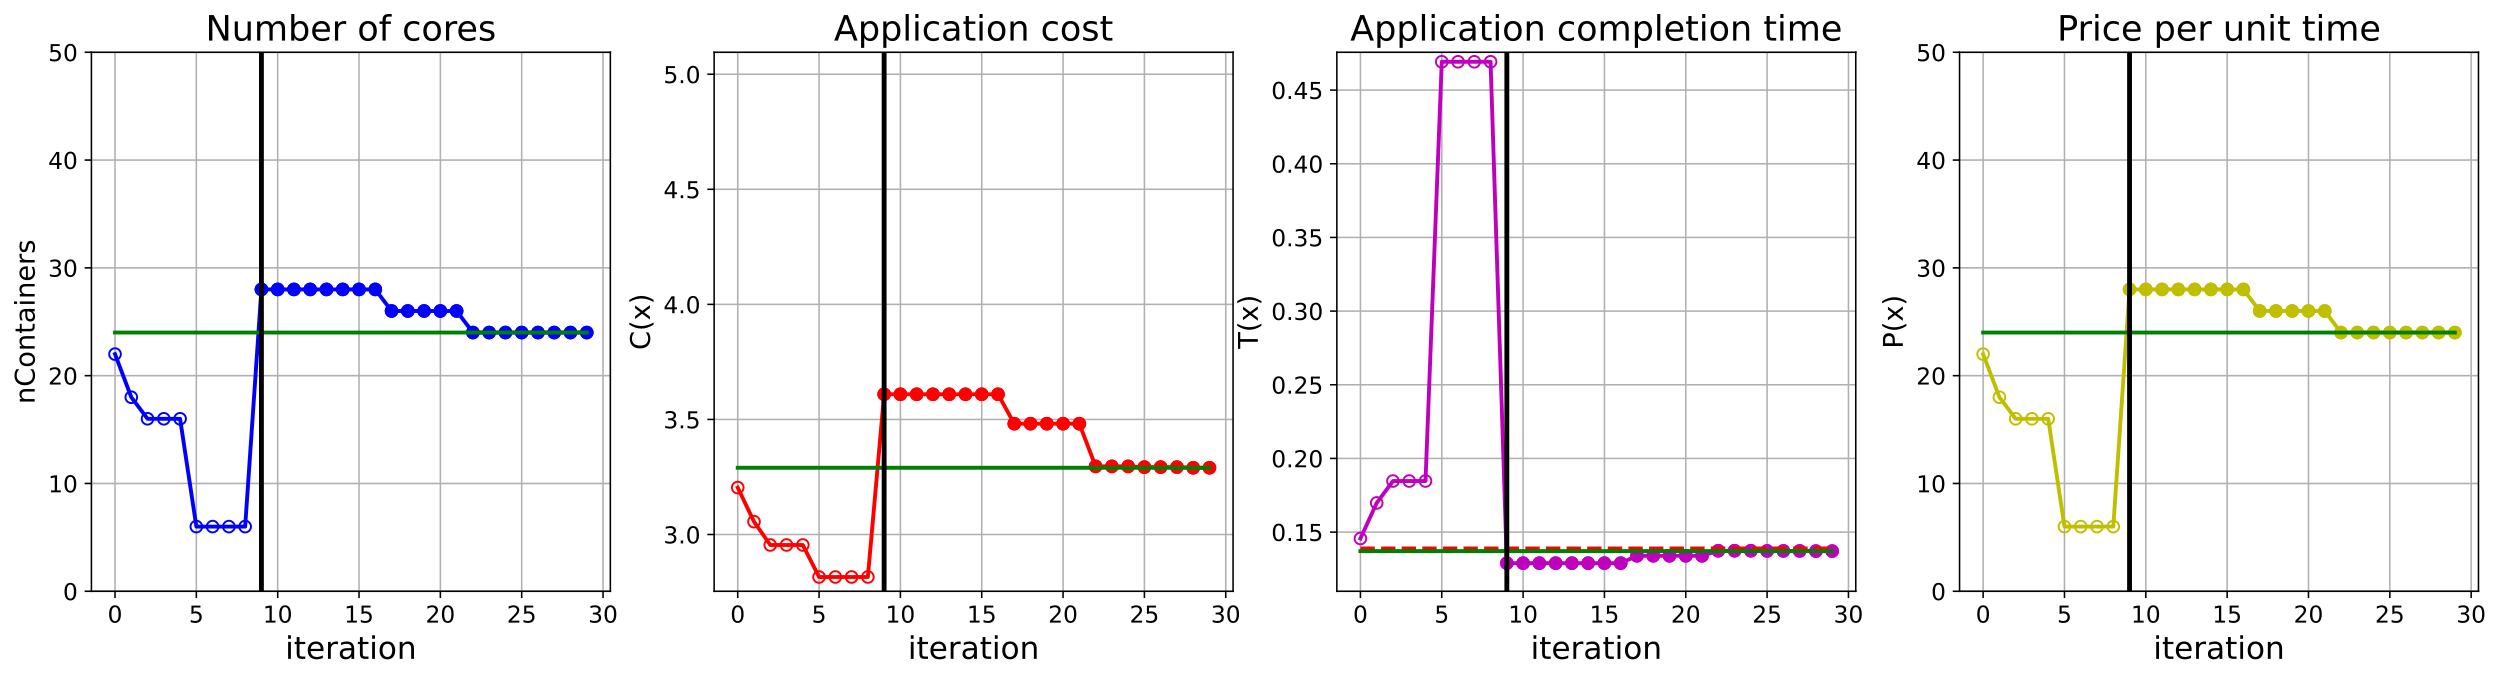 <?xml version="1.0" encoding="utf-8" standalone="no"?>
<!DOCTYPE svg PUBLIC "-//W3C//DTD SVG 1.1//EN"
  "http://www.w3.org/Graphics/SVG/1.1/DTD/svg11.dtd">
<!-- Created with matplotlib (https://matplotlib.org/) -->
<svg height="349.376pt" version="1.1" viewBox="0 0 1285.69 349.376" width="1285.69pt" xmlns="http://www.w3.org/2000/svg" xmlns:xlink="http://www.w3.org/1999/xlink">
 <defs>
  <style type="text/css">
*{stroke-linecap:butt;stroke-linejoin:round;}
  </style>
 </defs>
 <g id="figure_1">
  <g id="patch_1">
   <path d="M 0 349.376 
L 1285.69 349.376 
L 1285.69 0 
L 0 0 
z
" style="fill:#ffffff;"/>
  </g>
  <g id="axes_1">
   <g id="patch_2">
    <path d="M 47.019 304.077 
L 313.889 304.077 
L 313.889 26.877 
L 47.019 26.877 
z
" style="fill:#ffffff;"/>
   </g>
   <g id="matplotlib.axis_1">
    <g id="xtick_1">
     <g id="line2d_1">
      <path clip-path="url(#pf57fcb9a08)" d="M 59.15 304.077 
L 59.15 26.877 
" style="fill:none;stroke:#b0b0b0;stroke-linecap:square;stroke-width:0.8;"/>
     </g>
     <g id="line2d_2">
      <defs>
       <path d="M 0 0 
L 0 3.5 
" id="md235ed291b" style="stroke:#000000;stroke-width:0.8;"/>
      </defs>
      <g>
       <use style="stroke:#000000;stroke-width:0.8;" x="59.15" xlink:href="#md235ed291b" y="304.077"/>
      </g>
     </g>
     <g id="text_1">
      <!-- 0 -->
      <defs>
       <path d="M 31.781 66.406 
Q 24.172 66.406 20.328 58.906 
Q 16.5 51.422 16.5 36.375 
Q 16.5 21.391 20.328 13.891 
Q 24.172 6.391 31.781 6.391 
Q 39.453 6.391 43.281 13.891 
Q 47.125 21.391 47.125 36.375 
Q 47.125 51.422 43.281 58.906 
Q 39.453 66.406 31.781 66.406 
z
M 31.781 74.219 
Q 44.047 74.219 50.516 64.516 
Q 56.984 54.828 56.984 36.375 
Q 56.984 17.969 50.516 8.266 
Q 44.047 -1.422 31.781 -1.422 
Q 19.531 -1.422 13.062 8.266 
Q 6.594 17.969 6.594 36.375 
Q 6.594 54.828 13.062 64.516 
Q 19.531 74.219 31.781 74.219 
z
" id="DejaVuSans-48"/>
      </defs>
      <g transform="translate(55.332 320.195)scale(0.12 -0.12)">
       <use xlink:href="#DejaVuSans-48"/>
      </g>
     </g>
    </g>
    <g id="xtick_2">
     <g id="line2d_3">
      <path clip-path="url(#pf57fcb9a08)" d="M 100.979 304.077 
L 100.979 26.877 
" style="fill:none;stroke:#b0b0b0;stroke-linecap:square;stroke-width:0.8;"/>
     </g>
     <g id="line2d_4">
      <g>
       <use style="stroke:#000000;stroke-width:0.8;" x="100.979" xlink:href="#md235ed291b" y="304.077"/>
      </g>
     </g>
     <g id="text_2">
      <!-- 5 -->
      <defs>
       <path d="M 10.797 72.906 
L 49.516 72.906 
L 49.516 64.594 
L 19.828 64.594 
L 19.828 46.734 
Q 21.969 47.469 24.109 47.828 
Q 26.266 48.188 28.422 48.188 
Q 40.625 48.188 47.75 41.5 
Q 54.891 34.812 54.891 23.391 
Q 54.891 11.625 47.562 5.094 
Q 40.234 -1.422 26.906 -1.422 
Q 22.312 -1.422 17.547 -0.641 
Q 12.797 0.141 7.719 1.703 
L 7.719 11.625 
Q 12.109 9.234 16.797 8.062 
Q 21.484 6.891 26.703 6.891 
Q 35.156 6.891 40.078 11.328 
Q 45.016 15.766 45.016 23.391 
Q 45.016 31 40.078 35.438 
Q 35.156 39.891 26.703 39.891 
Q 22.75 39.891 18.812 39.016 
Q 14.891 38.141 10.797 36.281 
z
" id="DejaVuSans-53"/>
      </defs>
      <g transform="translate(97.161 320.195)scale(0.12 -0.12)">
       <use xlink:href="#DejaVuSans-53"/>
      </g>
     </g>
    </g>
    <g id="xtick_3">
     <g id="line2d_5">
      <path clip-path="url(#pf57fcb9a08)" d="M 142.808 304.077 
L 142.808 26.877 
" style="fill:none;stroke:#b0b0b0;stroke-linecap:square;stroke-width:0.8;"/>
     </g>
     <g id="line2d_6">
      <g>
       <use style="stroke:#000000;stroke-width:0.8;" x="142.808" xlink:href="#md235ed291b" y="304.077"/>
      </g>
     </g>
     <g id="text_3">
      <!-- 10 -->
      <defs>
       <path d="M 12.406 8.297 
L 28.516 8.297 
L 28.516 63.922 
L 10.984 60.406 
L 10.984 69.391 
L 28.422 72.906 
L 38.281 72.906 
L 38.281 8.297 
L 54.391 8.297 
L 54.391 0 
L 12.406 0 
z
" id="DejaVuSans-49"/>
      </defs>
      <g transform="translate(135.173 320.195)scale(0.12 -0.12)">
       <use xlink:href="#DejaVuSans-49"/>
       <use x="63.623" xlink:href="#DejaVuSans-48"/>
      </g>
     </g>
    </g>
    <g id="xtick_4">
     <g id="line2d_7">
      <path clip-path="url(#pf57fcb9a08)" d="M 184.637 304.077 
L 184.637 26.877 
" style="fill:none;stroke:#b0b0b0;stroke-linecap:square;stroke-width:0.8;"/>
     </g>
     <g id="line2d_8">
      <g>
       <use style="stroke:#000000;stroke-width:0.8;" x="184.637" xlink:href="#md235ed291b" y="304.077"/>
      </g>
     </g>
     <g id="text_4">
      <!-- 15 -->
      <g transform="translate(177.002 320.195)scale(0.12 -0.12)">
       <use xlink:href="#DejaVuSans-49"/>
       <use x="63.623" xlink:href="#DejaVuSans-53"/>
      </g>
     </g>
    </g>
    <g id="xtick_5">
     <g id="line2d_9">
      <path clip-path="url(#pf57fcb9a08)" d="M 226.466 304.077 
L 226.466 26.877 
" style="fill:none;stroke:#b0b0b0;stroke-linecap:square;stroke-width:0.8;"/>
     </g>
     <g id="line2d_10">
      <g>
       <use style="stroke:#000000;stroke-width:0.8;" x="226.466" xlink:href="#md235ed291b" y="304.077"/>
      </g>
     </g>
     <g id="text_5">
      <!-- 20 -->
      <defs>
       <path d="M 19.188 8.297 
L 53.609 8.297 
L 53.609 0 
L 7.328 0 
L 7.328 8.297 
Q 12.938 14.109 22.625 23.891 
Q 32.328 33.688 34.812 36.531 
Q 39.547 41.844 41.422 45.531 
Q 43.312 49.219 43.312 52.781 
Q 43.312 58.594 39.234 62.25 
Q 35.156 65.922 28.609 65.922 
Q 23.969 65.922 18.812 64.312 
Q 13.672 62.703 7.812 59.422 
L 7.812 69.391 
Q 13.766 71.781 18.938 73 
Q 24.125 74.219 28.422 74.219 
Q 39.75 74.219 46.484 68.547 
Q 53.219 62.891 53.219 53.422 
Q 53.219 48.922 51.531 44.891 
Q 49.859 40.875 45.406 35.406 
Q 44.188 33.984 37.641 27.219 
Q 31.109 20.453 19.188 8.297 
z
" id="DejaVuSans-50"/>
      </defs>
      <g transform="translate(218.831 320.195)scale(0.12 -0.12)">
       <use xlink:href="#DejaVuSans-50"/>
       <use x="63.623" xlink:href="#DejaVuSans-48"/>
      </g>
     </g>
    </g>
    <g id="xtick_6">
     <g id="line2d_11">
      <path clip-path="url(#pf57fcb9a08)" d="M 268.295 304.077 
L 268.295 26.877 
" style="fill:none;stroke:#b0b0b0;stroke-linecap:square;stroke-width:0.8;"/>
     </g>
     <g id="line2d_12">
      <g>
       <use style="stroke:#000000;stroke-width:0.8;" x="268.295" xlink:href="#md235ed291b" y="304.077"/>
      </g>
     </g>
     <g id="text_6">
      <!-- 25 -->
      <g transform="translate(260.66 320.195)scale(0.12 -0.12)">
       <use xlink:href="#DejaVuSans-50"/>
       <use x="63.623" xlink:href="#DejaVuSans-53"/>
      </g>
     </g>
    </g>
    <g id="xtick_7">
     <g id="line2d_13">
      <path clip-path="url(#pf57fcb9a08)" d="M 310.124 304.077 
L 310.124 26.877 
" style="fill:none;stroke:#b0b0b0;stroke-linecap:square;stroke-width:0.8;"/>
     </g>
     <g id="line2d_14">
      <g>
       <use style="stroke:#000000;stroke-width:0.8;" x="310.124" xlink:href="#md235ed291b" y="304.077"/>
      </g>
     </g>
     <g id="text_7">
      <!-- 30 -->
      <defs>
       <path d="M 40.578 39.312 
Q 47.656 37.797 51.625 33 
Q 55.609 28.219 55.609 21.188 
Q 55.609 10.406 48.188 4.484 
Q 40.766 -1.422 27.094 -1.422 
Q 22.516 -1.422 17.656 -0.516 
Q 12.797 0.391 7.625 2.203 
L 7.625 11.719 
Q 11.719 9.328 16.594 8.109 
Q 21.484 6.891 26.812 6.891 
Q 36.078 6.891 40.938 10.547 
Q 45.797 14.203 45.797 21.188 
Q 45.797 27.641 41.281 31.266 
Q 36.766 34.906 28.719 34.906 
L 20.219 34.906 
L 20.219 43.016 
L 29.109 43.016 
Q 36.375 43.016 40.234 45.922 
Q 44.094 48.828 44.094 54.297 
Q 44.094 59.906 40.109 62.906 
Q 36.141 65.922 28.719 65.922 
Q 24.656 65.922 20.016 65.031 
Q 15.375 64.156 9.812 62.312 
L 9.812 71.094 
Q 15.438 72.656 20.344 73.438 
Q 25.25 74.219 29.594 74.219 
Q 40.828 74.219 47.359 69.109 
Q 53.906 64.016 53.906 55.328 
Q 53.906 49.266 50.438 45.094 
Q 46.969 40.922 40.578 39.312 
z
" id="DejaVuSans-51"/>
      </defs>
      <g transform="translate(302.489 320.195)scale(0.12 -0.12)">
       <use xlink:href="#DejaVuSans-51"/>
       <use x="63.623" xlink:href="#DejaVuSans-48"/>
      </g>
     </g>
    </g>
    <g id="text_8">
     <!-- iteration -->
     <defs>
      <path d="M 9.422 54.688 
L 18.406 54.688 
L 18.406 0 
L 9.422 0 
z
M 9.422 75.984 
L 18.406 75.984 
L 18.406 64.594 
L 9.422 64.594 
z
" id="DejaVuSans-105"/>
      <path d="M 18.312 70.219 
L 18.312 54.688 
L 36.812 54.688 
L 36.812 47.703 
L 18.312 47.703 
L 18.312 18.016 
Q 18.312 11.328 20.141 9.422 
Q 21.969 7.516 27.594 7.516 
L 36.812 7.516 
L 36.812 0 
L 27.594 0 
Q 17.188 0 13.234 3.875 
Q 9.281 7.766 9.281 18.016 
L 9.281 47.703 
L 2.688 47.703 
L 2.688 54.688 
L 9.281 54.688 
L 9.281 70.219 
z
" id="DejaVuSans-116"/>
      <path d="M 56.203 29.594 
L 56.203 25.203 
L 14.891 25.203 
Q 15.484 15.922 20.484 11.062 
Q 25.484 6.203 34.422 6.203 
Q 39.594 6.203 44.453 7.469 
Q 49.312 8.734 54.109 11.281 
L 54.109 2.781 
Q 49.266 0.734 44.188 -0.344 
Q 39.109 -1.422 33.891 -1.422 
Q 20.797 -1.422 13.156 6.188 
Q 5.516 13.812 5.516 26.812 
Q 5.516 40.234 12.766 48.109 
Q 20.016 56 32.328 56 
Q 43.359 56 49.781 48.891 
Q 56.203 41.797 56.203 29.594 
z
M 47.219 32.234 
Q 47.125 39.594 43.094 43.984 
Q 39.062 48.391 32.422 48.391 
Q 24.906 48.391 20.391 44.141 
Q 15.875 39.891 15.188 32.172 
z
" id="DejaVuSans-101"/>
      <path d="M 41.109 46.297 
Q 39.594 47.172 37.812 47.578 
Q 36.031 48 33.891 48 
Q 26.266 48 22.188 43.047 
Q 18.109 38.094 18.109 28.812 
L 18.109 0 
L 9.078 0 
L 9.078 54.688 
L 18.109 54.688 
L 18.109 46.188 
Q 20.953 51.172 25.484 53.578 
Q 30.031 56 36.531 56 
Q 37.453 56 38.578 55.875 
Q 39.703 55.766 41.062 55.516 
z
" id="DejaVuSans-114"/>
      <path d="M 34.281 27.484 
Q 23.391 27.484 19.188 25 
Q 14.984 22.516 14.984 16.5 
Q 14.984 11.719 18.141 8.906 
Q 21.297 6.109 26.703 6.109 
Q 34.188 6.109 38.703 11.406 
Q 43.219 16.703 43.219 25.484 
L 43.219 27.484 
z
M 52.203 31.203 
L 52.203 0 
L 43.219 0 
L 43.219 8.297 
Q 40.141 3.328 35.547 0.953 
Q 30.953 -1.422 24.312 -1.422 
Q 15.922 -1.422 10.953 3.297 
Q 6 8.016 6 15.922 
Q 6 25.141 12.172 29.828 
Q 18.359 34.516 30.609 34.516 
L 43.219 34.516 
L 43.219 35.406 
Q 43.219 41.609 39.141 45 
Q 35.062 48.391 27.688 48.391 
Q 23 48.391 18.547 47.266 
Q 14.109 46.141 10.016 43.891 
L 10.016 52.203 
Q 14.938 54.109 19.578 55.047 
Q 24.219 56 28.609 56 
Q 40.484 56 46.344 49.844 
Q 52.203 43.703 52.203 31.203 
z
" id="DejaVuSans-97"/>
      <path d="M 30.609 48.391 
Q 23.391 48.391 19.188 42.75 
Q 14.984 37.109 14.984 27.297 
Q 14.984 17.484 19.156 11.844 
Q 23.344 6.203 30.609 6.203 
Q 37.797 6.203 41.984 11.859 
Q 46.188 17.531 46.188 27.297 
Q 46.188 37.016 41.984 42.703 
Q 37.797 48.391 30.609 48.391 
z
M 30.609 56 
Q 42.328 56 49.016 48.375 
Q 55.719 40.766 55.719 27.297 
Q 55.719 13.875 49.016 6.219 
Q 42.328 -1.422 30.609 -1.422 
Q 18.844 -1.422 12.172 6.219 
Q 5.516 13.875 5.516 27.297 
Q 5.516 40.766 12.172 48.375 
Q 18.844 56 30.609 56 
z
" id="DejaVuSans-111"/>
      <path d="M 54.891 33.016 
L 54.891 0 
L 45.906 0 
L 45.906 32.719 
Q 45.906 40.484 42.875 44.328 
Q 39.844 48.188 33.797 48.188 
Q 26.516 48.188 22.312 43.547 
Q 18.109 38.922 18.109 30.906 
L 18.109 0 
L 9.078 0 
L 9.078 54.688 
L 18.109 54.688 
L 18.109 46.188 
Q 21.344 51.125 25.703 53.562 
Q 30.078 56 35.797 56 
Q 45.219 56 50.047 50.172 
Q 54.891 44.344 54.891 33.016 
z
" id="DejaVuSans-110"/>
     </defs>
     <g transform="translate(146.658 338.848)scale(0.16 -0.16)">
      <use xlink:href="#DejaVuSans-105"/>
      <use x="27.783" xlink:href="#DejaVuSans-116"/>
      <use x="66.992" xlink:href="#DejaVuSans-101"/>
      <use x="128.516" xlink:href="#DejaVuSans-114"/>
      <use x="169.629" xlink:href="#DejaVuSans-97"/>
      <use x="230.908" xlink:href="#DejaVuSans-116"/>
      <use x="270.117" xlink:href="#DejaVuSans-105"/>
      <use x="297.9" xlink:href="#DejaVuSans-111"/>
      <use x="359.082" xlink:href="#DejaVuSans-110"/>
     </g>
    </g>
   </g>
   <g id="matplotlib.axis_2">
    <g id="ytick_1">
     <g id="line2d_15">
      <path clip-path="url(#pf57fcb9a08)" d="M 47.019 304.077 
L 313.889 304.077 
" style="fill:none;stroke:#b0b0b0;stroke-linecap:square;stroke-width:0.8;"/>
     </g>
     <g id="line2d_16">
      <defs>
       <path d="M 0 0 
L -3.5 0 
" id="m486aab14dd" style="stroke:#000000;stroke-width:0.8;"/>
      </defs>
      <g>
       <use style="stroke:#000000;stroke-width:0.8;" x="47.019" xlink:href="#m486aab14dd" y="304.077"/>
      </g>
     </g>
     <g id="text_9">
      <!-- 0 -->
      <g transform="translate(32.384 308.636)scale(0.12 -0.12)">
       <use xlink:href="#DejaVuSans-48"/>
      </g>
     </g>
    </g>
    <g id="ytick_2">
     <g id="line2d_17">
      <path clip-path="url(#pf57fcb9a08)" d="M 47.019 248.637 
L 313.889 248.637 
" style="fill:none;stroke:#b0b0b0;stroke-linecap:square;stroke-width:0.8;"/>
     </g>
     <g id="line2d_18">
      <g>
       <use style="stroke:#000000;stroke-width:0.8;" x="47.019" xlink:href="#m486aab14dd" y="248.637"/>
      </g>
     </g>
     <g id="text_10">
      <!-- 10 -->
      <g transform="translate(24.749 253.196)scale(0.12 -0.12)">
       <use xlink:href="#DejaVuSans-49"/>
       <use x="63.623" xlink:href="#DejaVuSans-48"/>
      </g>
     </g>
    </g>
    <g id="ytick_3">
     <g id="line2d_19">
      <path clip-path="url(#pf57fcb9a08)" d="M 47.019 193.197 
L 313.889 193.197 
" style="fill:none;stroke:#b0b0b0;stroke-linecap:square;stroke-width:0.8;"/>
     </g>
     <g id="line2d_20">
      <g>
       <use style="stroke:#000000;stroke-width:0.8;" x="47.019" xlink:href="#m486aab14dd" y="193.197"/>
      </g>
     </g>
     <g id="text_11">
      <!-- 20 -->
      <g transform="translate(24.749 197.756)scale(0.12 -0.12)">
       <use xlink:href="#DejaVuSans-50"/>
       <use x="63.623" xlink:href="#DejaVuSans-48"/>
      </g>
     </g>
    </g>
    <g id="ytick_4">
     <g id="line2d_21">
      <path clip-path="url(#pf57fcb9a08)" d="M 47.019 137.757 
L 313.889 137.757 
" style="fill:none;stroke:#b0b0b0;stroke-linecap:square;stroke-width:0.8;"/>
     </g>
     <g id="line2d_22">
      <g>
       <use style="stroke:#000000;stroke-width:0.8;" x="47.019" xlink:href="#m486aab14dd" y="137.757"/>
      </g>
     </g>
     <g id="text_12">
      <!-- 30 -->
      <g transform="translate(24.749 142.316)scale(0.12 -0.12)">
       <use xlink:href="#DejaVuSans-51"/>
       <use x="63.623" xlink:href="#DejaVuSans-48"/>
      </g>
     </g>
    </g>
    <g id="ytick_5">
     <g id="line2d_23">
      <path clip-path="url(#pf57fcb9a08)" d="M 47.019 82.317 
L 313.889 82.317 
" style="fill:none;stroke:#b0b0b0;stroke-linecap:square;stroke-width:0.8;"/>
     </g>
     <g id="line2d_24">
      <g>
       <use style="stroke:#000000;stroke-width:0.8;" x="47.019" xlink:href="#m486aab14dd" y="82.317"/>
      </g>
     </g>
     <g id="text_13">
      <!-- 40 -->
      <defs>
       <path d="M 37.797 64.312 
L 12.891 25.391 
L 37.797 25.391 
z
M 35.203 72.906 
L 47.609 72.906 
L 47.609 25.391 
L 58.016 25.391 
L 58.016 17.188 
L 47.609 17.188 
L 47.609 0 
L 37.797 0 
L 37.797 17.188 
L 4.891 17.188 
L 4.891 26.703 
z
" id="DejaVuSans-52"/>
      </defs>
      <g transform="translate(24.749 86.876)scale(0.12 -0.12)">
       <use xlink:href="#DejaVuSans-52"/>
       <use x="63.623" xlink:href="#DejaVuSans-48"/>
      </g>
     </g>
    </g>
    <g id="ytick_6">
     <g id="line2d_25">
      <path clip-path="url(#pf57fcb9a08)" d="M 47.019 26.877 
L 313.889 26.877 
" style="fill:none;stroke:#b0b0b0;stroke-linecap:square;stroke-width:0.8;"/>
     </g>
     <g id="line2d_26">
      <g>
       <use style="stroke:#000000;stroke-width:0.8;" x="47.019" xlink:href="#m486aab14dd" y="26.877"/>
      </g>
     </g>
     <g id="text_14">
      <!-- 50 -->
      <g transform="translate(24.749 31.436)scale(0.12 -0.12)">
       <use xlink:href="#DejaVuSans-53"/>
       <use x="63.623" xlink:href="#DejaVuSans-48"/>
      </g>
     </g>
    </g>
    <g id="text_15">
     <!-- nContainers -->
     <defs>
      <path d="M 64.406 67.281 
L 64.406 56.891 
Q 59.422 61.531 53.781 63.812 
Q 48.141 66.109 41.797 66.109 
Q 29.297 66.109 22.656 58.469 
Q 16.016 50.828 16.016 36.375 
Q 16.016 21.969 22.656 14.328 
Q 29.297 6.688 41.797 6.688 
Q 48.141 6.688 53.781 8.984 
Q 59.422 11.281 64.406 15.922 
L 64.406 5.609 
Q 59.234 2.094 53.438 0.328 
Q 47.656 -1.422 41.219 -1.422 
Q 24.656 -1.422 15.125 8.703 
Q 5.609 18.844 5.609 36.375 
Q 5.609 53.953 15.125 64.078 
Q 24.656 74.219 41.219 74.219 
Q 47.75 74.219 53.531 72.484 
Q 59.328 70.75 64.406 67.281 
z
" id="DejaVuSans-67"/>
      <path d="M 44.281 53.078 
L 44.281 44.578 
Q 40.484 46.531 36.375 47.5 
Q 32.281 48.484 27.875 48.484 
Q 21.188 48.484 17.844 46.438 
Q 14.5 44.391 14.5 40.281 
Q 14.5 37.156 16.891 35.375 
Q 19.281 33.594 26.516 31.984 
L 29.594 31.297 
Q 39.156 29.25 43.188 25.516 
Q 47.219 21.781 47.219 15.094 
Q 47.219 7.469 41.188 3.016 
Q 35.156 -1.422 24.609 -1.422 
Q 20.219 -1.422 15.453 -0.562 
Q 10.688 0.297 5.422 2 
L 5.422 11.281 
Q 10.406 8.688 15.234 7.391 
Q 20.062 6.109 24.812 6.109 
Q 31.156 6.109 34.562 8.281 
Q 37.984 10.453 37.984 14.406 
Q 37.984 18.062 35.516 20.016 
Q 33.062 21.969 24.703 23.781 
L 21.578 24.516 
Q 13.234 26.266 9.516 29.906 
Q 5.812 33.547 5.812 39.891 
Q 5.812 47.609 11.281 51.797 
Q 16.75 56 26.812 56 
Q 31.781 56 36.172 55.266 
Q 40.578 54.547 44.281 53.078 
z
" id="DejaVuSans-115"/>
     </defs>
     <g transform="translate(17.838 207.767)rotate(-90)scale(0.14 -0.14)">
      <use xlink:href="#DejaVuSans-110"/>
      <use x="63.379" xlink:href="#DejaVuSans-67"/>
      <use x="133.203" xlink:href="#DejaVuSans-111"/>
      <use x="194.385" xlink:href="#DejaVuSans-110"/>
      <use x="257.764" xlink:href="#DejaVuSans-116"/>
      <use x="296.973" xlink:href="#DejaVuSans-97"/>
      <use x="358.252" xlink:href="#DejaVuSans-105"/>
      <use x="386.035" xlink:href="#DejaVuSans-110"/>
      <use x="449.414" xlink:href="#DejaVuSans-101"/>
      <use x="510.938" xlink:href="#DejaVuSans-114"/>
      <use x="552.051" xlink:href="#DejaVuSans-115"/>
     </g>
    </g>
   </g>
   <g id="line2d_27">
    <path clip-path="url(#pf57fcb9a08)" d="M 59.15 182.109 
L 67.516 204.285 
L 75.881 215.373 
L 84.247 215.373 
L 92.613 215.373 
L 100.979 270.813 
L 109.345 270.813 
L 117.711 270.813 
L 126.076 270.813 
L 134.442 148.845 
L 142.808 148.845 
L 151.174 148.845 
L 159.54 148.845 
L 167.905 148.845 
L 176.271 148.845 
L 184.637 148.845 
L 193.003 148.845 
L 201.369 159.933 
L 209.735 159.933 
L 218.1 159.933 
L 226.466 159.933 
L 234.832 159.933 
L 243.198 171.021 
L 251.564 171.021 
L 259.929 171.021 
L 268.295 171.021 
L 276.661 171.021 
L 285.027 171.021 
L 293.393 171.021 
L 301.759 171.021 
" style="fill:none;stroke:#0000ff;stroke-linecap:square;stroke-width:2;"/>
    <defs>
     <path d="M 0 3 
C 0.796 3 1.559 2.684 2.121 2.121 
C 2.684 1.559 3 0.796 3 0 
C 3 -0.796 2.684 -1.559 2.121 -2.121 
C 1.559 -2.684 0.796 -3 0 -3 
C -0.796 -3 -1.559 -2.684 -2.121 -2.121 
C -2.684 -1.559 -3 -0.796 -3 0 
C -3 0.796 -2.684 1.559 -2.121 2.121 
C -1.559 2.684 -0.796 3 0 3 
z
" id="m5a68e9b52a" style="stroke:#0000ff;"/>
    </defs>
    <g clip-path="url(#pf57fcb9a08)">
     <use style="fill-opacity:0;stroke:#0000ff;" x="59.15" xlink:href="#m5a68e9b52a" y="182.109"/>
     <use style="fill-opacity:0;stroke:#0000ff;" x="67.516" xlink:href="#m5a68e9b52a" y="204.285"/>
     <use style="fill-opacity:0;stroke:#0000ff;" x="75.881" xlink:href="#m5a68e9b52a" y="215.373"/>
     <use style="fill-opacity:0;stroke:#0000ff;" x="84.247" xlink:href="#m5a68e9b52a" y="215.373"/>
     <use style="fill-opacity:0;stroke:#0000ff;" x="92.613" xlink:href="#m5a68e9b52a" y="215.373"/>
     <use style="fill-opacity:0;stroke:#0000ff;" x="100.979" xlink:href="#m5a68e9b52a" y="270.813"/>
     <use style="fill-opacity:0;stroke:#0000ff;" x="109.345" xlink:href="#m5a68e9b52a" y="270.813"/>
     <use style="fill-opacity:0;stroke:#0000ff;" x="117.711" xlink:href="#m5a68e9b52a" y="270.813"/>
     <use style="fill-opacity:0;stroke:#0000ff;" x="126.076" xlink:href="#m5a68e9b52a" y="270.813"/>
     <use style="fill-opacity:0;stroke:#0000ff;" x="134.442" xlink:href="#m5a68e9b52a" y="148.845"/>
     <use style="fill-opacity:0;stroke:#0000ff;" x="142.808" xlink:href="#m5a68e9b52a" y="148.845"/>
     <use style="fill-opacity:0;stroke:#0000ff;" x="151.174" xlink:href="#m5a68e9b52a" y="148.845"/>
     <use style="fill-opacity:0;stroke:#0000ff;" x="159.54" xlink:href="#m5a68e9b52a" y="148.845"/>
     <use style="fill-opacity:0;stroke:#0000ff;" x="167.905" xlink:href="#m5a68e9b52a" y="148.845"/>
     <use style="fill-opacity:0;stroke:#0000ff;" x="176.271" xlink:href="#m5a68e9b52a" y="148.845"/>
     <use style="fill-opacity:0;stroke:#0000ff;" x="184.637" xlink:href="#m5a68e9b52a" y="148.845"/>
     <use style="fill-opacity:0;stroke:#0000ff;" x="193.003" xlink:href="#m5a68e9b52a" y="148.845"/>
     <use style="fill-opacity:0;stroke:#0000ff;" x="201.369" xlink:href="#m5a68e9b52a" y="159.933"/>
     <use style="fill-opacity:0;stroke:#0000ff;" x="209.735" xlink:href="#m5a68e9b52a" y="159.933"/>
     <use style="fill-opacity:0;stroke:#0000ff;" x="218.1" xlink:href="#m5a68e9b52a" y="159.933"/>
     <use style="fill-opacity:0;stroke:#0000ff;" x="226.466" xlink:href="#m5a68e9b52a" y="159.933"/>
     <use style="fill-opacity:0;stroke:#0000ff;" x="234.832" xlink:href="#m5a68e9b52a" y="159.933"/>
     <use style="fill-opacity:0;stroke:#0000ff;" x="243.198" xlink:href="#m5a68e9b52a" y="171.021"/>
     <use style="fill-opacity:0;stroke:#0000ff;" x="251.564" xlink:href="#m5a68e9b52a" y="171.021"/>
     <use style="fill-opacity:0;stroke:#0000ff;" x="259.929" xlink:href="#m5a68e9b52a" y="171.021"/>
     <use style="fill-opacity:0;stroke:#0000ff;" x="268.295" xlink:href="#m5a68e9b52a" y="171.021"/>
     <use style="fill-opacity:0;stroke:#0000ff;" x="276.661" xlink:href="#m5a68e9b52a" y="171.021"/>
     <use style="fill-opacity:0;stroke:#0000ff;" x="285.027" xlink:href="#m5a68e9b52a" y="171.021"/>
     <use style="fill-opacity:0;stroke:#0000ff;" x="293.393" xlink:href="#m5a68e9b52a" y="171.021"/>
     <use style="fill-opacity:0;stroke:#0000ff;" x="301.759" xlink:href="#m5a68e9b52a" y="171.021"/>
    </g>
   </g>
   <g id="line2d_28">
    <defs>
     <path d="M 0 3 
C 0.796 3 1.559 2.684 2.121 2.121 
C 2.684 1.559 3 0.796 3 0 
C 3 -0.796 2.684 -1.559 2.121 -2.121 
C 1.559 -2.684 0.796 -3 0 -3 
C -0.796 -3 -1.559 -2.684 -2.121 -2.121 
C -2.684 -1.559 -3 -0.796 -3 0 
C -3 0.796 -2.684 1.559 -2.121 2.121 
C -1.559 2.684 -0.796 3 0 3 
z
" id="me42c48163b" style="stroke:#0000ff;"/>
    </defs>
    <g clip-path="url(#pf57fcb9a08)">
     <use style="fill:#0000ff;stroke:#0000ff;" x="134.442" xlink:href="#me42c48163b" y="148.845"/>
    </g>
   </g>
   <g id="line2d_29">
    <g clip-path="url(#pf57fcb9a08)">
     <use style="fill:#0000ff;stroke:#0000ff;" x="142.808" xlink:href="#me42c48163b" y="148.845"/>
    </g>
   </g>
   <g id="line2d_30">
    <g clip-path="url(#pf57fcb9a08)">
     <use style="fill:#0000ff;stroke:#0000ff;" x="151.174" xlink:href="#me42c48163b" y="148.845"/>
    </g>
   </g>
   <g id="line2d_31">
    <g clip-path="url(#pf57fcb9a08)">
     <use style="fill:#0000ff;stroke:#0000ff;" x="159.54" xlink:href="#me42c48163b" y="148.845"/>
    </g>
   </g>
   <g id="line2d_32">
    <g clip-path="url(#pf57fcb9a08)">
     <use style="fill:#0000ff;stroke:#0000ff;" x="167.905" xlink:href="#me42c48163b" y="148.845"/>
    </g>
   </g>
   <g id="line2d_33">
    <g clip-path="url(#pf57fcb9a08)">
     <use style="fill:#0000ff;stroke:#0000ff;" x="176.271" xlink:href="#me42c48163b" y="148.845"/>
    </g>
   </g>
   <g id="line2d_34">
    <g clip-path="url(#pf57fcb9a08)">
     <use style="fill:#0000ff;stroke:#0000ff;" x="184.637" xlink:href="#me42c48163b" y="148.845"/>
    </g>
   </g>
   <g id="line2d_35">
    <g clip-path="url(#pf57fcb9a08)">
     <use style="fill:#0000ff;stroke:#0000ff;" x="193.003" xlink:href="#me42c48163b" y="148.845"/>
    </g>
   </g>
   <g id="line2d_36">
    <g clip-path="url(#pf57fcb9a08)">
     <use style="fill:#0000ff;stroke:#0000ff;" x="201.369" xlink:href="#me42c48163b" y="159.933"/>
    </g>
   </g>
   <g id="line2d_37">
    <g clip-path="url(#pf57fcb9a08)">
     <use style="fill:#0000ff;stroke:#0000ff;" x="209.735" xlink:href="#me42c48163b" y="159.933"/>
    </g>
   </g>
   <g id="line2d_38">
    <g clip-path="url(#pf57fcb9a08)">
     <use style="fill:#0000ff;stroke:#0000ff;" x="218.1" xlink:href="#me42c48163b" y="159.933"/>
    </g>
   </g>
   <g id="line2d_39">
    <g clip-path="url(#pf57fcb9a08)">
     <use style="fill:#0000ff;stroke:#0000ff;" x="226.466" xlink:href="#me42c48163b" y="159.933"/>
    </g>
   </g>
   <g id="line2d_40">
    <g clip-path="url(#pf57fcb9a08)">
     <use style="fill:#0000ff;stroke:#0000ff;" x="234.832" xlink:href="#me42c48163b" y="159.933"/>
    </g>
   </g>
   <g id="line2d_41">
    <g clip-path="url(#pf57fcb9a08)">
     <use style="fill:#0000ff;stroke:#0000ff;" x="243.198" xlink:href="#me42c48163b" y="171.021"/>
    </g>
   </g>
   <g id="line2d_42">
    <g clip-path="url(#pf57fcb9a08)">
     <use style="fill:#0000ff;stroke:#0000ff;" x="251.564" xlink:href="#me42c48163b" y="171.021"/>
    </g>
   </g>
   <g id="line2d_43">
    <g clip-path="url(#pf57fcb9a08)">
     <use style="fill:#0000ff;stroke:#0000ff;" x="259.929" xlink:href="#me42c48163b" y="171.021"/>
    </g>
   </g>
   <g id="line2d_44">
    <g clip-path="url(#pf57fcb9a08)">
     <use style="fill:#0000ff;stroke:#0000ff;" x="268.295" xlink:href="#me42c48163b" y="171.021"/>
    </g>
   </g>
   <g id="line2d_45">
    <g clip-path="url(#pf57fcb9a08)">
     <use style="fill:#0000ff;stroke:#0000ff;" x="276.661" xlink:href="#me42c48163b" y="171.021"/>
    </g>
   </g>
   <g id="line2d_46">
    <g clip-path="url(#pf57fcb9a08)">
     <use style="fill:#0000ff;stroke:#0000ff;" x="285.027" xlink:href="#me42c48163b" y="171.021"/>
    </g>
   </g>
   <g id="line2d_47">
    <g clip-path="url(#pf57fcb9a08)">
     <use style="fill:#0000ff;stroke:#0000ff;" x="293.393" xlink:href="#me42c48163b" y="171.021"/>
    </g>
   </g>
   <g id="line2d_48">
    <g clip-path="url(#pf57fcb9a08)">
     <use style="fill:#0000ff;stroke:#0000ff;" x="301.759" xlink:href="#me42c48163b" y="171.021"/>
    </g>
   </g>
   <g id="line2d_49">
    <path clip-path="url(#pf57fcb9a08)" d="M 59.15 171.021 
L 67.516 171.021 
L 75.881 171.021 
L 84.247 171.021 
L 92.613 171.021 
L 100.979 171.021 
L 109.345 171.021 
L 117.711 171.021 
L 126.076 171.021 
L 134.442 171.021 
L 142.808 171.021 
L 151.174 171.021 
L 159.54 171.021 
L 167.905 171.021 
L 176.271 171.021 
L 184.637 171.021 
L 193.003 171.021 
L 201.369 171.021 
L 209.735 171.021 
L 218.1 171.021 
L 226.466 171.021 
L 234.832 171.021 
L 243.198 171.021 
L 251.564 171.021 
L 259.929 171.021 
L 268.295 171.021 
L 276.661 171.021 
L 285.027 171.021 
L 293.393 171.021 
L 301.759 171.021 
" style="fill:none;stroke:#008000;stroke-linecap:square;stroke-width:2;"/>
   </g>
   <g id="line2d_50">
    <path clip-path="url(#pf57fcb9a08)" d="M 134.442 304.077 
L 134.442 26.877 
" style="fill:none;stroke:#000000;stroke-linecap:square;stroke-width:2.5;"/>
   </g>
   <g id="patch_3">
    <path d="M 47.019 304.077 
L 47.019 26.877 
" style="fill:none;stroke:#000000;stroke-linecap:square;stroke-linejoin:miter;stroke-width:0.8;"/>
   </g>
   <g id="patch_4">
    <path d="M 313.889 304.077 
L 313.889 26.877 
" style="fill:none;stroke:#000000;stroke-linecap:square;stroke-linejoin:miter;stroke-width:0.8;"/>
   </g>
   <g id="patch_5">
    <path d="M 47.019 304.077 
L 313.889 304.077 
" style="fill:none;stroke:#000000;stroke-linecap:square;stroke-linejoin:miter;stroke-width:0.8;"/>
   </g>
   <g id="patch_6">
    <path d="M 47.019 26.877 
L 313.889 26.877 
" style="fill:none;stroke:#000000;stroke-linecap:square;stroke-linejoin:miter;stroke-width:0.8;"/>
   </g>
   <g id="text_16">
    <!-- Number of cores -->
    <defs>
     <path d="M 9.812 72.906 
L 23.094 72.906 
L 55.422 11.922 
L 55.422 72.906 
L 64.984 72.906 
L 64.984 0 
L 51.703 0 
L 19.391 60.984 
L 19.391 0 
L 9.812 0 
z
" id="DejaVuSans-78"/>
     <path d="M 8.5 21.578 
L 8.5 54.688 
L 17.484 54.688 
L 17.484 21.922 
Q 17.484 14.156 20.5 10.266 
Q 23.531 6.391 29.594 6.391 
Q 36.859 6.391 41.078 11.031 
Q 45.312 15.672 45.312 23.688 
L 45.312 54.688 
L 54.297 54.688 
L 54.297 0 
L 45.312 0 
L 45.312 8.406 
Q 42.047 3.422 37.719 1 
Q 33.406 -1.422 27.688 -1.422 
Q 18.266 -1.422 13.375 4.438 
Q 8.5 10.297 8.5 21.578 
z
M 31.109 56 
z
" id="DejaVuSans-117"/>
     <path d="M 52 44.188 
Q 55.375 50.25 60.062 53.125 
Q 64.75 56 71.094 56 
Q 79.641 56 84.281 50.016 
Q 88.922 44.047 88.922 33.016 
L 88.922 0 
L 79.891 0 
L 79.891 32.719 
Q 79.891 40.578 77.094 44.375 
Q 74.312 48.188 68.609 48.188 
Q 61.625 48.188 57.562 43.547 
Q 53.516 38.922 53.516 30.906 
L 53.516 0 
L 44.484 0 
L 44.484 32.719 
Q 44.484 40.625 41.703 44.406 
Q 38.922 48.188 33.109 48.188 
Q 26.219 48.188 22.156 43.531 
Q 18.109 38.875 18.109 30.906 
L 18.109 0 
L 9.078 0 
L 9.078 54.688 
L 18.109 54.688 
L 18.109 46.188 
Q 21.188 51.219 25.484 53.609 
Q 29.781 56 35.688 56 
Q 41.656 56 45.828 52.969 
Q 50 49.953 52 44.188 
z
" id="DejaVuSans-109"/>
     <path d="M 48.688 27.297 
Q 48.688 37.203 44.609 42.844 
Q 40.531 48.484 33.406 48.484 
Q 26.266 48.484 22.188 42.844 
Q 18.109 37.203 18.109 27.297 
Q 18.109 17.391 22.188 11.75 
Q 26.266 6.109 33.406 6.109 
Q 40.531 6.109 44.609 11.75 
Q 48.688 17.391 48.688 27.297 
z
M 18.109 46.391 
Q 20.953 51.266 25.266 53.625 
Q 29.594 56 35.594 56 
Q 45.562 56 51.781 48.094 
Q 58.016 40.188 58.016 27.297 
Q 58.016 14.406 51.781 6.484 
Q 45.562 -1.422 35.594 -1.422 
Q 29.594 -1.422 25.266 0.953 
Q 20.953 3.328 18.109 8.203 
L 18.109 0 
L 9.078 0 
L 9.078 75.984 
L 18.109 75.984 
z
" id="DejaVuSans-98"/>
     <path id="DejaVuSans-32"/>
     <path d="M 37.109 75.984 
L 37.109 68.5 
L 28.516 68.5 
Q 23.688 68.5 21.797 66.547 
Q 19.922 64.594 19.922 59.516 
L 19.922 54.688 
L 34.719 54.688 
L 34.719 47.703 
L 19.922 47.703 
L 19.922 0 
L 10.891 0 
L 10.891 47.703 
L 2.297 47.703 
L 2.297 54.688 
L 10.891 54.688 
L 10.891 58.5 
Q 10.891 67.625 15.141 71.797 
Q 19.391 75.984 28.609 75.984 
z
" id="DejaVuSans-102"/>
     <path d="M 48.781 52.594 
L 48.781 44.188 
Q 44.969 46.297 41.141 47.344 
Q 37.312 48.391 33.406 48.391 
Q 24.656 48.391 19.812 42.844 
Q 14.984 37.312 14.984 27.297 
Q 14.984 17.281 19.812 11.734 
Q 24.656 6.203 33.406 6.203 
Q 37.312 6.203 41.141 7.25 
Q 44.969 8.297 48.781 10.406 
L 48.781 2.094 
Q 45.016 0.344 40.984 -0.531 
Q 36.969 -1.422 32.422 -1.422 
Q 20.062 -1.422 12.781 6.344 
Q 5.516 14.109 5.516 27.297 
Q 5.516 40.672 12.859 48.328 
Q 20.219 56 33.016 56 
Q 37.156 56 41.109 55.141 
Q 45.062 54.297 48.781 52.594 
z
" id="DejaVuSans-99"/>
    </defs>
    <g transform="translate(105.725 20.877)scale(0.18 -0.18)">
     <use xlink:href="#DejaVuSans-78"/>
     <use x="74.805" xlink:href="#DejaVuSans-117"/>
     <use x="138.184" xlink:href="#DejaVuSans-109"/>
     <use x="235.596" xlink:href="#DejaVuSans-98"/>
     <use x="299.072" xlink:href="#DejaVuSans-101"/>
     <use x="360.596" xlink:href="#DejaVuSans-114"/>
     <use x="401.709" xlink:href="#DejaVuSans-32"/>
     <use x="433.496" xlink:href="#DejaVuSans-111"/>
     <use x="494.678" xlink:href="#DejaVuSans-102"/>
     <use x="529.883" xlink:href="#DejaVuSans-32"/>
     <use x="561.67" xlink:href="#DejaVuSans-99"/>
     <use x="616.65" xlink:href="#DejaVuSans-111"/>
     <use x="677.832" xlink:href="#DejaVuSans-114"/>
     <use x="716.695" xlink:href="#DejaVuSans-101"/>
     <use x="778.219" xlink:href="#DejaVuSans-115"/>
    </g>
   </g>
  </g>
  <g id="axes_2">
   <g id="patch_7">
    <path d="M 367.263 304.077 
L 634.132 304.077 
L 634.132 26.877 
L 367.263 26.877 
z
" style="fill:#ffffff;"/>
   </g>
   <g id="matplotlib.axis_3">
    <g id="xtick_8">
     <g id="line2d_51">
      <path clip-path="url(#p8fe6ecad28)" d="M 379.393 304.077 
L 379.393 26.877 
" style="fill:none;stroke:#b0b0b0;stroke-linecap:square;stroke-width:0.8;"/>
     </g>
     <g id="line2d_52">
      <g>
       <use style="stroke:#000000;stroke-width:0.8;" x="379.393" xlink:href="#md235ed291b" y="304.077"/>
      </g>
     </g>
     <g id="text_17">
      <!-- 0 -->
      <g transform="translate(375.576 320.195)scale(0.12 -0.12)">
       <use xlink:href="#DejaVuSans-48"/>
      </g>
     </g>
    </g>
    <g id="xtick_9">
     <g id="line2d_53">
      <path clip-path="url(#p8fe6ecad28)" d="M 421.222 304.077 
L 421.222 26.877 
" style="fill:none;stroke:#b0b0b0;stroke-linecap:square;stroke-width:0.8;"/>
     </g>
     <g id="line2d_54">
      <g>
       <use style="stroke:#000000;stroke-width:0.8;" x="421.222" xlink:href="#md235ed291b" y="304.077"/>
      </g>
     </g>
     <g id="text_18">
      <!-- 5 -->
      <g transform="translate(417.405 320.195)scale(0.12 -0.12)">
       <use xlink:href="#DejaVuSans-53"/>
      </g>
     </g>
    </g>
    <g id="xtick_10">
     <g id="line2d_55">
      <path clip-path="url(#p8fe6ecad28)" d="M 463.051 304.077 
L 463.051 26.877 
" style="fill:none;stroke:#b0b0b0;stroke-linecap:square;stroke-width:0.8;"/>
     </g>
     <g id="line2d_56">
      <g>
       <use style="stroke:#000000;stroke-width:0.8;" x="463.051" xlink:href="#md235ed291b" y="304.077"/>
      </g>
     </g>
     <g id="text_19">
      <!-- 10 -->
      <g transform="translate(455.416 320.195)scale(0.12 -0.12)">
       <use xlink:href="#DejaVuSans-49"/>
       <use x="63.623" xlink:href="#DejaVuSans-48"/>
      </g>
     </g>
    </g>
    <g id="xtick_11">
     <g id="line2d_57">
      <path clip-path="url(#p8fe6ecad28)" d="M 504.881 304.077 
L 504.881 26.877 
" style="fill:none;stroke:#b0b0b0;stroke-linecap:square;stroke-width:0.8;"/>
     </g>
     <g id="line2d_58">
      <g>
       <use style="stroke:#000000;stroke-width:0.8;" x="504.881" xlink:href="#md235ed291b" y="304.077"/>
      </g>
     </g>
     <g id="text_20">
      <!-- 15 -->
      <g transform="translate(497.246 320.195)scale(0.12 -0.12)">
       <use xlink:href="#DejaVuSans-49"/>
       <use x="63.623" xlink:href="#DejaVuSans-53"/>
      </g>
     </g>
    </g>
    <g id="xtick_12">
     <g id="line2d_59">
      <path clip-path="url(#p8fe6ecad28)" d="M 546.71 304.077 
L 546.71 26.877 
" style="fill:none;stroke:#b0b0b0;stroke-linecap:square;stroke-width:0.8;"/>
     </g>
     <g id="line2d_60">
      <g>
       <use style="stroke:#000000;stroke-width:0.8;" x="546.71" xlink:href="#md235ed291b" y="304.077"/>
      </g>
     </g>
     <g id="text_21">
      <!-- 20 -->
      <g transform="translate(539.075 320.195)scale(0.12 -0.12)">
       <use xlink:href="#DejaVuSans-50"/>
       <use x="63.623" xlink:href="#DejaVuSans-48"/>
      </g>
     </g>
    </g>
    <g id="xtick_13">
     <g id="line2d_61">
      <path clip-path="url(#p8fe6ecad28)" d="M 588.539 304.077 
L 588.539 26.877 
" style="fill:none;stroke:#b0b0b0;stroke-linecap:square;stroke-width:0.8;"/>
     </g>
     <g id="line2d_62">
      <g>
       <use style="stroke:#000000;stroke-width:0.8;" x="588.539" xlink:href="#md235ed291b" y="304.077"/>
      </g>
     </g>
     <g id="text_22">
      <!-- 25 -->
      <g transform="translate(580.904 320.195)scale(0.12 -0.12)">
       <use xlink:href="#DejaVuSans-50"/>
       <use x="63.623" xlink:href="#DejaVuSans-53"/>
      </g>
     </g>
    </g>
    <g id="xtick_14">
     <g id="line2d_63">
      <path clip-path="url(#p8fe6ecad28)" d="M 630.368 304.077 
L 630.368 26.877 
" style="fill:none;stroke:#b0b0b0;stroke-linecap:square;stroke-width:0.8;"/>
     </g>
     <g id="line2d_64">
      <g>
       <use style="stroke:#000000;stroke-width:0.8;" x="630.368" xlink:href="#md235ed291b" y="304.077"/>
      </g>
     </g>
     <g id="text_23">
      <!-- 30 -->
      <g transform="translate(622.733 320.195)scale(0.12 -0.12)">
       <use xlink:href="#DejaVuSans-51"/>
       <use x="63.623" xlink:href="#DejaVuSans-48"/>
      </g>
     </g>
    </g>
    <g id="text_24">
     <!-- iteration -->
     <g transform="translate(466.901 338.848)scale(0.16 -0.16)">
      <use xlink:href="#DejaVuSans-105"/>
      <use x="27.783" xlink:href="#DejaVuSans-116"/>
      <use x="66.992" xlink:href="#DejaVuSans-101"/>
      <use x="128.516" xlink:href="#DejaVuSans-114"/>
      <use x="169.629" xlink:href="#DejaVuSans-97"/>
      <use x="230.908" xlink:href="#DejaVuSans-116"/>
      <use x="270.117" xlink:href="#DejaVuSans-105"/>
      <use x="297.9" xlink:href="#DejaVuSans-111"/>
      <use x="359.082" xlink:href="#DejaVuSans-110"/>
     </g>
    </g>
   </g>
   <g id="matplotlib.axis_4">
    <g id="ytick_7">
     <g id="line2d_65">
      <path clip-path="url(#p8fe6ecad28)" d="M 367.263 274.891 
L 634.132 274.891 
" style="fill:none;stroke:#b0b0b0;stroke-linecap:square;stroke-width:0.8;"/>
     </g>
     <g id="line2d_66">
      <g>
       <use style="stroke:#000000;stroke-width:0.8;" x="367.263" xlink:href="#m486aab14dd" y="274.891"/>
      </g>
     </g>
     <g id="text_25">
      <!-- 3.0 -->
      <defs>
       <path d="M 10.688 12.406 
L 21 12.406 
L 21 0 
L 10.688 0 
z
" id="DejaVuSans-46"/>
      </defs>
      <g transform="translate(341.179 279.45)scale(0.12 -0.12)">
       <use xlink:href="#DejaVuSans-51"/>
       <use x="63.623" xlink:href="#DejaVuSans-46"/>
       <use x="95.41" xlink:href="#DejaVuSans-48"/>
      </g>
     </g>
    </g>
    <g id="ytick_8">
     <g id="line2d_67">
      <path clip-path="url(#p8fe6ecad28)" d="M 367.263 215.715 
L 634.132 215.715 
" style="fill:none;stroke:#b0b0b0;stroke-linecap:square;stroke-width:0.8;"/>
     </g>
     <g id="line2d_68">
      <g>
       <use style="stroke:#000000;stroke-width:0.8;" x="367.263" xlink:href="#m486aab14dd" y="215.715"/>
      </g>
     </g>
     <g id="text_26">
      <!-- 3.5 -->
      <g transform="translate(341.179 220.274)scale(0.12 -0.12)">
       <use xlink:href="#DejaVuSans-51"/>
       <use x="63.623" xlink:href="#DejaVuSans-46"/>
       <use x="95.41" xlink:href="#DejaVuSans-53"/>
      </g>
     </g>
    </g>
    <g id="ytick_9">
     <g id="line2d_69">
      <path clip-path="url(#p8fe6ecad28)" d="M 367.263 156.539 
L 634.132 156.539 
" style="fill:none;stroke:#b0b0b0;stroke-linecap:square;stroke-width:0.8;"/>
     </g>
     <g id="line2d_70">
      <g>
       <use style="stroke:#000000;stroke-width:0.8;" x="367.263" xlink:href="#m486aab14dd" y="156.539"/>
      </g>
     </g>
     <g id="text_27">
      <!-- 4.0 -->
      <g transform="translate(341.179 161.098)scale(0.12 -0.12)">
       <use xlink:href="#DejaVuSans-52"/>
       <use x="63.623" xlink:href="#DejaVuSans-46"/>
       <use x="95.41" xlink:href="#DejaVuSans-48"/>
      </g>
     </g>
    </g>
    <g id="ytick_10">
     <g id="line2d_71">
      <path clip-path="url(#p8fe6ecad28)" d="M 367.263 97.363 
L 634.132 97.363 
" style="fill:none;stroke:#b0b0b0;stroke-linecap:square;stroke-width:0.8;"/>
     </g>
     <g id="line2d_72">
      <g>
       <use style="stroke:#000000;stroke-width:0.8;" x="367.263" xlink:href="#m486aab14dd" y="97.363"/>
      </g>
     </g>
     <g id="text_28">
      <!-- 4.5 -->
      <g transform="translate(341.179 101.922)scale(0.12 -0.12)">
       <use xlink:href="#DejaVuSans-52"/>
       <use x="63.623" xlink:href="#DejaVuSans-46"/>
       <use x="95.41" xlink:href="#DejaVuSans-53"/>
      </g>
     </g>
    </g>
    <g id="ytick_11">
     <g id="line2d_73">
      <path clip-path="url(#p8fe6ecad28)" d="M 367.263 38.187 
L 634.132 38.187 
" style="fill:none;stroke:#b0b0b0;stroke-linecap:square;stroke-width:0.8;"/>
     </g>
     <g id="line2d_74">
      <g>
       <use style="stroke:#000000;stroke-width:0.8;" x="367.263" xlink:href="#m486aab14dd" y="38.187"/>
      </g>
     </g>
     <g id="text_29">
      <!-- 5.0 -->
      <g transform="translate(341.179 42.746)scale(0.12 -0.12)">
       <use xlink:href="#DejaVuSans-53"/>
       <use x="63.623" xlink:href="#DejaVuSans-46"/>
       <use x="95.41" xlink:href="#DejaVuSans-48"/>
      </g>
     </g>
    </g>
    <g id="text_30">
     <!-- C(x) -->
     <defs>
      <path d="M 31 75.875 
Q 24.469 64.656 21.281 53.656 
Q 18.109 42.672 18.109 31.391 
Q 18.109 20.125 21.312 9.062 
Q 24.516 -2 31 -13.188 
L 23.188 -13.188 
Q 15.875 -1.703 12.234 9.375 
Q 8.594 20.453 8.594 31.391 
Q 8.594 42.281 12.203 53.312 
Q 15.828 64.359 23.188 75.875 
z
" id="DejaVuSans-40"/>
      <path d="M 54.891 54.688 
L 35.109 28.078 
L 55.906 0 
L 45.312 0 
L 29.391 21.484 
L 13.484 0 
L 2.875 0 
L 24.125 28.609 
L 4.688 54.688 
L 15.281 54.688 
L 29.781 35.203 
L 44.281 54.688 
z
" id="DejaVuSans-120"/>
      <path d="M 8.016 75.875 
L 15.828 75.875 
Q 23.141 64.359 26.781 53.312 
Q 30.422 42.281 30.422 31.391 
Q 30.422 20.453 26.781 9.375 
Q 23.141 -1.703 15.828 -13.188 
L 8.016 -13.188 
Q 14.5 -2 17.703 9.062 
Q 20.906 20.125 20.906 31.391 
Q 20.906 42.672 17.703 53.656 
Q 14.5 64.656 8.016 75.875 
z
" id="DejaVuSans-41"/>
     </defs>
     <g transform="translate(334.268 179.97)rotate(-90)scale(0.14 -0.14)">
      <use xlink:href="#DejaVuSans-67"/>
      <use x="69.824" xlink:href="#DejaVuSans-40"/>
      <use x="108.838" xlink:href="#DejaVuSans-120"/>
      <use x="168.018" xlink:href="#DejaVuSans-41"/>
     </g>
    </g>
   </g>
   <g id="line2d_75">
    <path clip-path="url(#p8fe6ecad28)" d="M 379.393 250.741 
L 387.759 268.279 
L 396.125 280.276 
L 404.491 280.276 
L 412.857 280.276 
L 421.222 296.734 
L 429.588 296.734 
L 437.954 296.734 
L 446.32 296.734 
L 454.686 202.763 
L 463.051 202.763 
L 471.417 202.763 
L 479.783 202.763 
L 488.149 202.763 
L 496.515 202.763 
L 504.881 202.763 
L 513.246 202.763 
L 521.612 217.892 
L 529.978 217.892 
L 538.344 217.892 
L 546.71 217.892 
L 555.075 217.892 
L 563.441 239.843 
L 571.807 239.843 
L 580.173 239.843 
L 588.539 240.23 
L 596.905 240.23 
L 605.27 240.23 
L 613.636 240.56 
L 622.002 240.56 
" style="fill:none;stroke:#ff0000;stroke-linecap:square;stroke-width:2;"/>
    <defs>
     <path d="M 0 3 
C 0.796 3 1.559 2.684 2.121 2.121 
C 2.684 1.559 3 0.796 3 0 
C 3 -0.796 2.684 -1.559 2.121 -2.121 
C 1.559 -2.684 0.796 -3 0 -3 
C -0.796 -3 -1.559 -2.684 -2.121 -2.121 
C -2.684 -1.559 -3 -0.796 -3 0 
C -3 0.796 -2.684 1.559 -2.121 2.121 
C -1.559 2.684 -0.796 3 0 3 
z
" id="m6a3027933d" style="stroke:#ff0000;"/>
    </defs>
    <g clip-path="url(#p8fe6ecad28)">
     <use style="fill-opacity:0;stroke:#ff0000;" x="379.393" xlink:href="#m6a3027933d" y="250.741"/>
     <use style="fill-opacity:0;stroke:#ff0000;" x="387.759" xlink:href="#m6a3027933d" y="268.279"/>
     <use style="fill-opacity:0;stroke:#ff0000;" x="396.125" xlink:href="#m6a3027933d" y="280.276"/>
     <use style="fill-opacity:0;stroke:#ff0000;" x="404.491" xlink:href="#m6a3027933d" y="280.276"/>
     <use style="fill-opacity:0;stroke:#ff0000;" x="412.857" xlink:href="#m6a3027933d" y="280.276"/>
     <use style="fill-opacity:0;stroke:#ff0000;" x="421.222" xlink:href="#m6a3027933d" y="296.734"/>
     <use style="fill-opacity:0;stroke:#ff0000;" x="429.588" xlink:href="#m6a3027933d" y="296.734"/>
     <use style="fill-opacity:0;stroke:#ff0000;" x="437.954" xlink:href="#m6a3027933d" y="296.734"/>
     <use style="fill-opacity:0;stroke:#ff0000;" x="446.32" xlink:href="#m6a3027933d" y="296.734"/>
     <use style="fill-opacity:0;stroke:#ff0000;" x="454.686" xlink:href="#m6a3027933d" y="202.763"/>
     <use style="fill-opacity:0;stroke:#ff0000;" x="463.051" xlink:href="#m6a3027933d" y="202.763"/>
     <use style="fill-opacity:0;stroke:#ff0000;" x="471.417" xlink:href="#m6a3027933d" y="202.763"/>
     <use style="fill-opacity:0;stroke:#ff0000;" x="479.783" xlink:href="#m6a3027933d" y="202.763"/>
     <use style="fill-opacity:0;stroke:#ff0000;" x="488.149" xlink:href="#m6a3027933d" y="202.763"/>
     <use style="fill-opacity:0;stroke:#ff0000;" x="496.515" xlink:href="#m6a3027933d" y="202.763"/>
     <use style="fill-opacity:0;stroke:#ff0000;" x="504.881" xlink:href="#m6a3027933d" y="202.763"/>
     <use style="fill-opacity:0;stroke:#ff0000;" x="513.246" xlink:href="#m6a3027933d" y="202.763"/>
     <use style="fill-opacity:0;stroke:#ff0000;" x="521.612" xlink:href="#m6a3027933d" y="217.892"/>
     <use style="fill-opacity:0;stroke:#ff0000;" x="529.978" xlink:href="#m6a3027933d" y="217.892"/>
     <use style="fill-opacity:0;stroke:#ff0000;" x="538.344" xlink:href="#m6a3027933d" y="217.892"/>
     <use style="fill-opacity:0;stroke:#ff0000;" x="546.71" xlink:href="#m6a3027933d" y="217.892"/>
     <use style="fill-opacity:0;stroke:#ff0000;" x="555.075" xlink:href="#m6a3027933d" y="217.892"/>
     <use style="fill-opacity:0;stroke:#ff0000;" x="563.441" xlink:href="#m6a3027933d" y="239.843"/>
     <use style="fill-opacity:0;stroke:#ff0000;" x="571.807" xlink:href="#m6a3027933d" y="239.843"/>
     <use style="fill-opacity:0;stroke:#ff0000;" x="580.173" xlink:href="#m6a3027933d" y="239.843"/>
     <use style="fill-opacity:0;stroke:#ff0000;" x="588.539" xlink:href="#m6a3027933d" y="240.23"/>
     <use style="fill-opacity:0;stroke:#ff0000;" x="596.905" xlink:href="#m6a3027933d" y="240.23"/>
     <use style="fill-opacity:0;stroke:#ff0000;" x="605.27" xlink:href="#m6a3027933d" y="240.23"/>
     <use style="fill-opacity:0;stroke:#ff0000;" x="613.636" xlink:href="#m6a3027933d" y="240.56"/>
     <use style="fill-opacity:0;stroke:#ff0000;" x="622.002" xlink:href="#m6a3027933d" y="240.56"/>
    </g>
   </g>
   <g id="line2d_76">
    <defs>
     <path d="M 0 3 
C 0.796 3 1.559 2.684 2.121 2.121 
C 2.684 1.559 3 0.796 3 0 
C 3 -0.796 2.684 -1.559 2.121 -2.121 
C 1.559 -2.684 0.796 -3 0 -3 
C -0.796 -3 -1.559 -2.684 -2.121 -2.121 
C -2.684 -1.559 -3 -0.796 -3 0 
C -3 0.796 -2.684 1.559 -2.121 2.121 
C -1.559 2.684 -0.796 3 0 3 
z
" id="mc1a966fedd" style="stroke:#ff0000;"/>
    </defs>
    <g clip-path="url(#p8fe6ecad28)">
     <use style="fill:#ff0000;stroke:#ff0000;" x="454.686" xlink:href="#mc1a966fedd" y="202.763"/>
    </g>
   </g>
   <g id="line2d_77">
    <g clip-path="url(#p8fe6ecad28)">
     <use style="fill:#ff0000;stroke:#ff0000;" x="463.051" xlink:href="#mc1a966fedd" y="202.763"/>
    </g>
   </g>
   <g id="line2d_78">
    <g clip-path="url(#p8fe6ecad28)">
     <use style="fill:#ff0000;stroke:#ff0000;" x="471.417" xlink:href="#mc1a966fedd" y="202.763"/>
    </g>
   </g>
   <g id="line2d_79">
    <g clip-path="url(#p8fe6ecad28)">
     <use style="fill:#ff0000;stroke:#ff0000;" x="479.783" xlink:href="#mc1a966fedd" y="202.763"/>
    </g>
   </g>
   <g id="line2d_80">
    <g clip-path="url(#p8fe6ecad28)">
     <use style="fill:#ff0000;stroke:#ff0000;" x="488.149" xlink:href="#mc1a966fedd" y="202.763"/>
    </g>
   </g>
   <g id="line2d_81">
    <g clip-path="url(#p8fe6ecad28)">
     <use style="fill:#ff0000;stroke:#ff0000;" x="496.515" xlink:href="#mc1a966fedd" y="202.763"/>
    </g>
   </g>
   <g id="line2d_82">
    <g clip-path="url(#p8fe6ecad28)">
     <use style="fill:#ff0000;stroke:#ff0000;" x="504.881" xlink:href="#mc1a966fedd" y="202.763"/>
    </g>
   </g>
   <g id="line2d_83">
    <g clip-path="url(#p8fe6ecad28)">
     <use style="fill:#ff0000;stroke:#ff0000;" x="513.246" xlink:href="#mc1a966fedd" y="202.763"/>
    </g>
   </g>
   <g id="line2d_84">
    <g clip-path="url(#p8fe6ecad28)">
     <use style="fill:#ff0000;stroke:#ff0000;" x="521.612" xlink:href="#mc1a966fedd" y="217.892"/>
    </g>
   </g>
   <g id="line2d_85">
    <g clip-path="url(#p8fe6ecad28)">
     <use style="fill:#ff0000;stroke:#ff0000;" x="529.978" xlink:href="#mc1a966fedd" y="217.892"/>
    </g>
   </g>
   <g id="line2d_86">
    <g clip-path="url(#p8fe6ecad28)">
     <use style="fill:#ff0000;stroke:#ff0000;" x="538.344" xlink:href="#mc1a966fedd" y="217.892"/>
    </g>
   </g>
   <g id="line2d_87">
    <g clip-path="url(#p8fe6ecad28)">
     <use style="fill:#ff0000;stroke:#ff0000;" x="546.71" xlink:href="#mc1a966fedd" y="217.892"/>
    </g>
   </g>
   <g id="line2d_88">
    <g clip-path="url(#p8fe6ecad28)">
     <use style="fill:#ff0000;stroke:#ff0000;" x="555.075" xlink:href="#mc1a966fedd" y="217.892"/>
    </g>
   </g>
   <g id="line2d_89">
    <g clip-path="url(#p8fe6ecad28)">
     <use style="fill:#ff0000;stroke:#ff0000;" x="563.441" xlink:href="#mc1a966fedd" y="239.843"/>
    </g>
   </g>
   <g id="line2d_90">
    <g clip-path="url(#p8fe6ecad28)">
     <use style="fill:#ff0000;stroke:#ff0000;" x="571.807" xlink:href="#mc1a966fedd" y="239.843"/>
    </g>
   </g>
   <g id="line2d_91">
    <g clip-path="url(#p8fe6ecad28)">
     <use style="fill:#ff0000;stroke:#ff0000;" x="580.173" xlink:href="#mc1a966fedd" y="239.843"/>
    </g>
   </g>
   <g id="line2d_92">
    <g clip-path="url(#p8fe6ecad28)">
     <use style="fill:#ff0000;stroke:#ff0000;" x="588.539" xlink:href="#mc1a966fedd" y="240.23"/>
    </g>
   </g>
   <g id="line2d_93">
    <g clip-path="url(#p8fe6ecad28)">
     <use style="fill:#ff0000;stroke:#ff0000;" x="596.905" xlink:href="#mc1a966fedd" y="240.23"/>
    </g>
   </g>
   <g id="line2d_94">
    <g clip-path="url(#p8fe6ecad28)">
     <use style="fill:#ff0000;stroke:#ff0000;" x="605.27" xlink:href="#mc1a966fedd" y="240.23"/>
    </g>
   </g>
   <g id="line2d_95">
    <g clip-path="url(#p8fe6ecad28)">
     <use style="fill:#ff0000;stroke:#ff0000;" x="613.636" xlink:href="#mc1a966fedd" y="240.56"/>
    </g>
   </g>
   <g id="line2d_96">
    <g clip-path="url(#p8fe6ecad28)">
     <use style="fill:#ff0000;stroke:#ff0000;" x="622.002" xlink:href="#mc1a966fedd" y="240.56"/>
    </g>
   </g>
   <g id="line2d_97">
    <path clip-path="url(#p8fe6ecad28)" d="M 379.393 240.56 
L 387.759 240.56 
L 396.125 240.56 
L 404.491 240.56 
L 412.857 240.56 
L 421.222 240.56 
L 429.588 240.56 
L 437.954 240.56 
L 446.32 240.56 
L 454.686 240.56 
L 463.051 240.56 
L 471.417 240.56 
L 479.783 240.56 
L 488.149 240.56 
L 496.515 240.56 
L 504.881 240.56 
L 513.246 240.56 
L 521.612 240.56 
L 529.978 240.56 
L 538.344 240.56 
L 546.71 240.56 
L 555.075 240.56 
L 563.441 240.56 
L 571.807 240.56 
L 580.173 240.56 
L 588.539 240.56 
L 596.905 240.56 
L 605.27 240.56 
L 613.636 240.56 
L 622.002 240.56 
" style="fill:none;stroke:#008000;stroke-linecap:square;stroke-width:2;"/>
   </g>
   <g id="line2d_98">
    <path clip-path="url(#p8fe6ecad28)" d="M 454.686 304.077 
L 454.686 26.877 
" style="fill:none;stroke:#000000;stroke-linecap:square;stroke-width:2.5;"/>
   </g>
   <g id="patch_8">
    <path d="M 367.263 304.077 
L 367.263 26.877 
" style="fill:none;stroke:#000000;stroke-linecap:square;stroke-linejoin:miter;stroke-width:0.8;"/>
   </g>
   <g id="patch_9">
    <path d="M 634.132 304.077 
L 634.132 26.877 
" style="fill:none;stroke:#000000;stroke-linecap:square;stroke-linejoin:miter;stroke-width:0.8;"/>
   </g>
   <g id="patch_10">
    <path d="M 367.263 304.077 
L 634.132 304.077 
" style="fill:none;stroke:#000000;stroke-linecap:square;stroke-linejoin:miter;stroke-width:0.8;"/>
   </g>
   <g id="patch_11">
    <path d="M 367.263 26.877 
L 634.132 26.877 
" style="fill:none;stroke:#000000;stroke-linecap:square;stroke-linejoin:miter;stroke-width:0.8;"/>
   </g>
   <g id="text_31">
    <!-- Application cost -->
    <defs>
     <path d="M 34.188 63.188 
L 20.797 26.906 
L 47.609 26.906 
z
M 28.609 72.906 
L 39.797 72.906 
L 67.578 0 
L 57.328 0 
L 50.688 18.703 
L 17.828 18.703 
L 11.188 0 
L 0.781 0 
z
" id="DejaVuSans-65"/>
     <path d="M 18.109 8.203 
L 18.109 -20.797 
L 9.078 -20.797 
L 9.078 54.688 
L 18.109 54.688 
L 18.109 46.391 
Q 20.953 51.266 25.266 53.625 
Q 29.594 56 35.594 56 
Q 45.562 56 51.781 48.094 
Q 58.016 40.188 58.016 27.297 
Q 58.016 14.406 51.781 6.484 
Q 45.562 -1.422 35.594 -1.422 
Q 29.594 -1.422 25.266 0.953 
Q 20.953 3.328 18.109 8.203 
z
M 48.688 27.297 
Q 48.688 37.203 44.609 42.844 
Q 40.531 48.484 33.406 48.484 
Q 26.266 48.484 22.188 42.844 
Q 18.109 37.203 18.109 27.297 
Q 18.109 17.391 22.188 11.75 
Q 26.266 6.109 33.406 6.109 
Q 40.531 6.109 44.609 11.75 
Q 48.688 17.391 48.688 27.297 
z
" id="DejaVuSans-112"/>
     <path d="M 9.422 75.984 
L 18.406 75.984 
L 18.406 0 
L 9.422 0 
z
" id="DejaVuSans-108"/>
    </defs>
    <g transform="translate(428.878 20.877)scale(0.18 -0.18)">
     <use xlink:href="#DejaVuSans-65"/>
     <use x="68.408" xlink:href="#DejaVuSans-112"/>
     <use x="131.885" xlink:href="#DejaVuSans-112"/>
     <use x="195.361" xlink:href="#DejaVuSans-108"/>
     <use x="223.145" xlink:href="#DejaVuSans-105"/>
     <use x="250.928" xlink:href="#DejaVuSans-99"/>
     <use x="305.908" xlink:href="#DejaVuSans-97"/>
     <use x="367.188" xlink:href="#DejaVuSans-116"/>
     <use x="406.396" xlink:href="#DejaVuSans-105"/>
     <use x="434.18" xlink:href="#DejaVuSans-111"/>
     <use x="495.361" xlink:href="#DejaVuSans-110"/>
     <use x="558.74" xlink:href="#DejaVuSans-32"/>
     <use x="590.527" xlink:href="#DejaVuSans-99"/>
     <use x="645.508" xlink:href="#DejaVuSans-111"/>
     <use x="706.689" xlink:href="#DejaVuSans-115"/>
     <use x="758.789" xlink:href="#DejaVuSans-116"/>
    </g>
   </g>
  </g>
  <g id="axes_3">
   <g id="patch_12">
    <path d="M 687.506 304.077 
L 954.376 304.077 
L 954.376 26.877 
L 687.506 26.877 
z
" style="fill:#ffffff;"/>
   </g>
   <g id="matplotlib.axis_5">
    <g id="xtick_15">
     <g id="line2d_99">
      <path clip-path="url(#pf4a19f3f0c)" d="M 699.637 304.077 
L 699.637 26.877 
" style="fill:none;stroke:#b0b0b0;stroke-linecap:square;stroke-width:0.8;"/>
     </g>
     <g id="line2d_100">
      <g>
       <use style="stroke:#000000;stroke-width:0.8;" x="699.637" xlink:href="#md235ed291b" y="304.077"/>
      </g>
     </g>
     <g id="text_32">
      <!-- 0 -->
      <g transform="translate(695.819 320.195)scale(0.12 -0.12)">
       <use xlink:href="#DejaVuSans-48"/>
      </g>
     </g>
    </g>
    <g id="xtick_16">
     <g id="line2d_101">
      <path clip-path="url(#pf4a19f3f0c)" d="M 741.466 304.077 
L 741.466 26.877 
" style="fill:none;stroke:#b0b0b0;stroke-linecap:square;stroke-width:0.8;"/>
     </g>
     <g id="line2d_102">
      <g>
       <use style="stroke:#000000;stroke-width:0.8;" x="741.466" xlink:href="#md235ed291b" y="304.077"/>
      </g>
     </g>
     <g id="text_33">
      <!-- 5 -->
      <g transform="translate(737.648 320.195)scale(0.12 -0.12)">
       <use xlink:href="#DejaVuSans-53"/>
      </g>
     </g>
    </g>
    <g id="xtick_17">
     <g id="line2d_103">
      <path clip-path="url(#pf4a19f3f0c)" d="M 783.295 304.077 
L 783.295 26.877 
" style="fill:none;stroke:#b0b0b0;stroke-linecap:square;stroke-width:0.8;"/>
     </g>
     <g id="line2d_104">
      <g>
       <use style="stroke:#000000;stroke-width:0.8;" x="783.295" xlink:href="#md235ed291b" y="304.077"/>
      </g>
     </g>
     <g id="text_34">
      <!-- 10 -->
      <g transform="translate(775.66 320.195)scale(0.12 -0.12)">
       <use xlink:href="#DejaVuSans-49"/>
       <use x="63.623" xlink:href="#DejaVuSans-48"/>
      </g>
     </g>
    </g>
    <g id="xtick_18">
     <g id="line2d_105">
      <path clip-path="url(#pf4a19f3f0c)" d="M 825.124 304.077 
L 825.124 26.877 
" style="fill:none;stroke:#b0b0b0;stroke-linecap:square;stroke-width:0.8;"/>
     </g>
     <g id="line2d_106">
      <g>
       <use style="stroke:#000000;stroke-width:0.8;" x="825.124" xlink:href="#md235ed291b" y="304.077"/>
      </g>
     </g>
     <g id="text_35">
      <!-- 15 -->
      <g transform="translate(817.489 320.195)scale(0.12 -0.12)">
       <use xlink:href="#DejaVuSans-49"/>
       <use x="63.623" xlink:href="#DejaVuSans-53"/>
      </g>
     </g>
    </g>
    <g id="xtick_19">
     <g id="line2d_107">
      <path clip-path="url(#pf4a19f3f0c)" d="M 866.953 304.077 
L 866.953 26.877 
" style="fill:none;stroke:#b0b0b0;stroke-linecap:square;stroke-width:0.8;"/>
     </g>
     <g id="line2d_108">
      <g>
       <use style="stroke:#000000;stroke-width:0.8;" x="866.953" xlink:href="#md235ed291b" y="304.077"/>
      </g>
     </g>
     <g id="text_36">
      <!-- 20 -->
      <g transform="translate(859.318 320.195)scale(0.12 -0.12)">
       <use xlink:href="#DejaVuSans-50"/>
       <use x="63.623" xlink:href="#DejaVuSans-48"/>
      </g>
     </g>
    </g>
    <g id="xtick_20">
     <g id="line2d_109">
      <path clip-path="url(#pf4a19f3f0c)" d="M 908.782 304.077 
L 908.782 26.877 
" style="fill:none;stroke:#b0b0b0;stroke-linecap:square;stroke-width:0.8;"/>
     </g>
     <g id="line2d_110">
      <g>
       <use style="stroke:#000000;stroke-width:0.8;" x="908.782" xlink:href="#md235ed291b" y="304.077"/>
      </g>
     </g>
     <g id="text_37">
      <!-- 25 -->
      <g transform="translate(901.147 320.195)scale(0.12 -0.12)">
       <use xlink:href="#DejaVuSans-50"/>
       <use x="63.623" xlink:href="#DejaVuSans-53"/>
      </g>
     </g>
    </g>
    <g id="xtick_21">
     <g id="line2d_111">
      <path clip-path="url(#pf4a19f3f0c)" d="M 950.611 304.077 
L 950.611 26.877 
" style="fill:none;stroke:#b0b0b0;stroke-linecap:square;stroke-width:0.8;"/>
     </g>
     <g id="line2d_112">
      <g>
       <use style="stroke:#000000;stroke-width:0.8;" x="950.611" xlink:href="#md235ed291b" y="304.077"/>
      </g>
     </g>
     <g id="text_38">
      <!-- 30 -->
      <g transform="translate(942.976 320.195)scale(0.12 -0.12)">
       <use xlink:href="#DejaVuSans-51"/>
       <use x="63.623" xlink:href="#DejaVuSans-48"/>
      </g>
     </g>
    </g>
    <g id="text_39">
     <!-- iteration -->
     <g transform="translate(787.145 338.848)scale(0.16 -0.16)">
      <use xlink:href="#DejaVuSans-105"/>
      <use x="27.783" xlink:href="#DejaVuSans-116"/>
      <use x="66.992" xlink:href="#DejaVuSans-101"/>
      <use x="128.516" xlink:href="#DejaVuSans-114"/>
      <use x="169.629" xlink:href="#DejaVuSans-97"/>
      <use x="230.908" xlink:href="#DejaVuSans-116"/>
      <use x="270.117" xlink:href="#DejaVuSans-105"/>
      <use x="297.9" xlink:href="#DejaVuSans-111"/>
      <use x="359.082" xlink:href="#DejaVuSans-110"/>
     </g>
    </g>
   </g>
   <g id="matplotlib.axis_6">
    <g id="ytick_12">
     <g id="line2d_113">
      <path clip-path="url(#pf4a19f3f0c)" d="M 687.506 273.637 
L 954.376 273.637 
" style="fill:none;stroke:#b0b0b0;stroke-linecap:square;stroke-width:0.8;"/>
     </g>
     <g id="line2d_114">
      <g>
       <use style="stroke:#000000;stroke-width:0.8;" x="687.506" xlink:href="#m486aab14dd" y="273.637"/>
      </g>
     </g>
     <g id="text_40">
      <!-- 0.15 -->
      <g transform="translate(653.788 278.196)scale(0.12 -0.12)">
       <use xlink:href="#DejaVuSans-48"/>
       <use x="63.623" xlink:href="#DejaVuSans-46"/>
       <use x="95.41" xlink:href="#DejaVuSans-49"/>
       <use x="159.033" xlink:href="#DejaVuSans-53"/>
      </g>
     </g>
    </g>
    <g id="ytick_13">
     <g id="line2d_115">
      <path clip-path="url(#pf4a19f3f0c)" d="M 687.506 235.754 
L 954.376 235.754 
" style="fill:none;stroke:#b0b0b0;stroke-linecap:square;stroke-width:0.8;"/>
     </g>
     <g id="line2d_116">
      <g>
       <use style="stroke:#000000;stroke-width:0.8;" x="687.506" xlink:href="#m486aab14dd" y="235.754"/>
      </g>
     </g>
     <g id="text_41">
      <!-- 0.20 -->
      <g transform="translate(653.788 240.314)scale(0.12 -0.12)">
       <use xlink:href="#DejaVuSans-48"/>
       <use x="63.623" xlink:href="#DejaVuSans-46"/>
       <use x="95.41" xlink:href="#DejaVuSans-50"/>
       <use x="159.033" xlink:href="#DejaVuSans-48"/>
      </g>
     </g>
    </g>
    <g id="ytick_14">
     <g id="line2d_117">
      <path clip-path="url(#pf4a19f3f0c)" d="M 687.506 197.872 
L 954.376 197.872 
" style="fill:none;stroke:#b0b0b0;stroke-linecap:square;stroke-width:0.8;"/>
     </g>
     <g id="line2d_118">
      <g>
       <use style="stroke:#000000;stroke-width:0.8;" x="687.506" xlink:href="#m486aab14dd" y="197.872"/>
      </g>
     </g>
     <g id="text_42">
      <!-- 0.25 -->
      <g transform="translate(653.788 202.431)scale(0.12 -0.12)">
       <use xlink:href="#DejaVuSans-48"/>
       <use x="63.623" xlink:href="#DejaVuSans-46"/>
       <use x="95.41" xlink:href="#DejaVuSans-50"/>
       <use x="159.033" xlink:href="#DejaVuSans-53"/>
      </g>
     </g>
    </g>
    <g id="ytick_15">
     <g id="line2d_119">
      <path clip-path="url(#pf4a19f3f0c)" d="M 687.506 159.989 
L 954.376 159.989 
" style="fill:none;stroke:#b0b0b0;stroke-linecap:square;stroke-width:0.8;"/>
     </g>
     <g id="line2d_120">
      <g>
       <use style="stroke:#000000;stroke-width:0.8;" x="687.506" xlink:href="#m486aab14dd" y="159.989"/>
      </g>
     </g>
     <g id="text_43">
      <!-- 0.30 -->
      <g transform="translate(653.788 164.548)scale(0.12 -0.12)">
       <use xlink:href="#DejaVuSans-48"/>
       <use x="63.623" xlink:href="#DejaVuSans-46"/>
       <use x="95.41" xlink:href="#DejaVuSans-51"/>
       <use x="159.033" xlink:href="#DejaVuSans-48"/>
      </g>
     </g>
    </g>
    <g id="ytick_16">
     <g id="line2d_121">
      <path clip-path="url(#pf4a19f3f0c)" d="M 687.506 122.106 
L 954.376 122.106 
" style="fill:none;stroke:#b0b0b0;stroke-linecap:square;stroke-width:0.8;"/>
     </g>
     <g id="line2d_122">
      <g>
       <use style="stroke:#000000;stroke-width:0.8;" x="687.506" xlink:href="#m486aab14dd" y="122.106"/>
      </g>
     </g>
     <g id="text_44">
      <!-- 0.35 -->
      <g transform="translate(653.788 126.665)scale(0.12 -0.12)">
       <use xlink:href="#DejaVuSans-48"/>
       <use x="63.623" xlink:href="#DejaVuSans-46"/>
       <use x="95.41" xlink:href="#DejaVuSans-51"/>
       <use x="159.033" xlink:href="#DejaVuSans-53"/>
      </g>
     </g>
    </g>
    <g id="ytick_17">
     <g id="line2d_123">
      <path clip-path="url(#pf4a19f3f0c)" d="M 687.506 84.223 
L 954.376 84.223 
" style="fill:none;stroke:#b0b0b0;stroke-linecap:square;stroke-width:0.8;"/>
     </g>
     <g id="line2d_124">
      <g>
       <use style="stroke:#000000;stroke-width:0.8;" x="687.506" xlink:href="#m486aab14dd" y="84.223"/>
      </g>
     </g>
     <g id="text_45">
      <!-- 0.40 -->
      <g transform="translate(653.788 88.782)scale(0.12 -0.12)">
       <use xlink:href="#DejaVuSans-48"/>
       <use x="63.623" xlink:href="#DejaVuSans-46"/>
       <use x="95.41" xlink:href="#DejaVuSans-52"/>
       <use x="159.033" xlink:href="#DejaVuSans-48"/>
      </g>
     </g>
    </g>
    <g id="ytick_18">
     <g id="line2d_125">
      <path clip-path="url(#pf4a19f3f0c)" d="M 687.506 46.34 
L 954.376 46.34 
" style="fill:none;stroke:#b0b0b0;stroke-linecap:square;stroke-width:0.8;"/>
     </g>
     <g id="line2d_126">
      <g>
       <use style="stroke:#000000;stroke-width:0.8;" x="687.506" xlink:href="#m486aab14dd" y="46.34"/>
      </g>
     </g>
     <g id="text_46">
      <!-- 0.45 -->
      <g transform="translate(653.788 50.899)scale(0.12 -0.12)">
       <use xlink:href="#DejaVuSans-48"/>
       <use x="63.623" xlink:href="#DejaVuSans-46"/>
       <use x="95.41" xlink:href="#DejaVuSans-52"/>
       <use x="159.033" xlink:href="#DejaVuSans-53"/>
      </g>
     </g>
    </g>
    <g id="text_47">
     <!-- T(x) -->
     <defs>
      <path d="M -0.297 72.906 
L 61.375 72.906 
L 61.375 64.594 
L 35.5 64.594 
L 35.5 0 
L 25.594 0 
L 25.594 64.594 
L -0.297 64.594 
z
" id="DejaVuSans-84"/>
     </defs>
     <g transform="translate(646.876 179.358)rotate(-90)scale(0.14 -0.14)">
      <use xlink:href="#DejaVuSans-84"/>
      <use x="61.084" xlink:href="#DejaVuSans-40"/>
      <use x="100.098" xlink:href="#DejaVuSans-120"/>
      <use x="159.277" xlink:href="#DejaVuSans-41"/>
     </g>
    </g>
   </g>
   <g id="line2d_127">
    <path clip-path="url(#pf4a19f3f0c)" d="M 699.637 276.942 
L 708.003 258.658 
L 716.368 247.38 
L 724.734 247.38 
L 733.1 247.38 
L 741.466 31.763 
L 749.832 31.763 
L 758.197 31.763 
L 766.563 31.763 
L 774.929 289.617 
L 783.295 289.617 
L 791.661 289.617 
L 800.027 289.617 
L 808.392 289.617 
L 816.758 289.617 
L 825.124 289.617 
L 833.49 289.617 
L 841.856 285.83 
L 850.221 285.83 
L 858.587 285.83 
L 866.953 285.83 
L 875.319 285.83 
L 883.685 283.23 
L 892.051 283.23 
L 900.416 283.23 
L 908.782 283.333 
L 917.148 283.333 
L 925.514 283.333 
L 933.88 283.421 
L 942.245 283.421 
" style="fill:none;stroke:#bf00bf;stroke-linecap:square;stroke-width:2;"/>
    <defs>
     <path d="M 0 3 
C 0.796 3 1.559 2.684 2.121 2.121 
C 2.684 1.559 3 0.796 3 0 
C 3 -0.796 2.684 -1.559 2.121 -2.121 
C 1.559 -2.684 0.796 -3 0 -3 
C -0.796 -3 -1.559 -2.684 -2.121 -2.121 
C -2.684 -1.559 -3 -0.796 -3 0 
C -3 0.796 -2.684 1.559 -2.121 2.121 
C -1.559 2.684 -0.796 3 0 3 
z
" id="m8022bfcce8" style="stroke:#bf00bf;"/>
    </defs>
    <g clip-path="url(#pf4a19f3f0c)">
     <use style="fill-opacity:0;stroke:#bf00bf;" x="699.637" xlink:href="#m8022bfcce8" y="276.942"/>
     <use style="fill-opacity:0;stroke:#bf00bf;" x="708.003" xlink:href="#m8022bfcce8" y="258.658"/>
     <use style="fill-opacity:0;stroke:#bf00bf;" x="716.368" xlink:href="#m8022bfcce8" y="247.38"/>
     <use style="fill-opacity:0;stroke:#bf00bf;" x="724.734" xlink:href="#m8022bfcce8" y="247.38"/>
     <use style="fill-opacity:0;stroke:#bf00bf;" x="733.1" xlink:href="#m8022bfcce8" y="247.38"/>
     <use style="fill-opacity:0;stroke:#bf00bf;" x="741.466" xlink:href="#m8022bfcce8" y="31.763"/>
     <use style="fill-opacity:0;stroke:#bf00bf;" x="749.832" xlink:href="#m8022bfcce8" y="31.763"/>
     <use style="fill-opacity:0;stroke:#bf00bf;" x="758.197" xlink:href="#m8022bfcce8" y="31.763"/>
     <use style="fill-opacity:0;stroke:#bf00bf;" x="766.563" xlink:href="#m8022bfcce8" y="31.763"/>
     <use style="fill-opacity:0;stroke:#bf00bf;" x="774.929" xlink:href="#m8022bfcce8" y="289.617"/>
     <use style="fill-opacity:0;stroke:#bf00bf;" x="783.295" xlink:href="#m8022bfcce8" y="289.617"/>
     <use style="fill-opacity:0;stroke:#bf00bf;" x="791.661" xlink:href="#m8022bfcce8" y="289.617"/>
     <use style="fill-opacity:0;stroke:#bf00bf;" x="800.027" xlink:href="#m8022bfcce8" y="289.617"/>
     <use style="fill-opacity:0;stroke:#bf00bf;" x="808.392" xlink:href="#m8022bfcce8" y="289.617"/>
     <use style="fill-opacity:0;stroke:#bf00bf;" x="816.758" xlink:href="#m8022bfcce8" y="289.617"/>
     <use style="fill-opacity:0;stroke:#bf00bf;" x="825.124" xlink:href="#m8022bfcce8" y="289.617"/>
     <use style="fill-opacity:0;stroke:#bf00bf;" x="833.49" xlink:href="#m8022bfcce8" y="289.617"/>
     <use style="fill-opacity:0;stroke:#bf00bf;" x="841.856" xlink:href="#m8022bfcce8" y="285.83"/>
     <use style="fill-opacity:0;stroke:#bf00bf;" x="850.221" xlink:href="#m8022bfcce8" y="285.83"/>
     <use style="fill-opacity:0;stroke:#bf00bf;" x="858.587" xlink:href="#m8022bfcce8" y="285.83"/>
     <use style="fill-opacity:0;stroke:#bf00bf;" x="866.953" xlink:href="#m8022bfcce8" y="285.83"/>
     <use style="fill-opacity:0;stroke:#bf00bf;" x="875.319" xlink:href="#m8022bfcce8" y="285.83"/>
     <use style="fill-opacity:0;stroke:#bf00bf;" x="883.685" xlink:href="#m8022bfcce8" y="283.23"/>
     <use style="fill-opacity:0;stroke:#bf00bf;" x="892.051" xlink:href="#m8022bfcce8" y="283.23"/>
     <use style="fill-opacity:0;stroke:#bf00bf;" x="900.416" xlink:href="#m8022bfcce8" y="283.23"/>
     <use style="fill-opacity:0;stroke:#bf00bf;" x="908.782" xlink:href="#m8022bfcce8" y="283.333"/>
     <use style="fill-opacity:0;stroke:#bf00bf;" x="917.148" xlink:href="#m8022bfcce8" y="283.333"/>
     <use style="fill-opacity:0;stroke:#bf00bf;" x="925.514" xlink:href="#m8022bfcce8" y="283.333"/>
     <use style="fill-opacity:0;stroke:#bf00bf;" x="933.88" xlink:href="#m8022bfcce8" y="283.421"/>
     <use style="fill-opacity:0;stroke:#bf00bf;" x="942.245" xlink:href="#m8022bfcce8" y="283.421"/>
    </g>
   </g>
   <g id="line2d_128">
    <defs>
     <path d="M 0 3 
C 0.796 3 1.559 2.684 2.121 2.121 
C 2.684 1.559 3 0.796 3 0 
C 3 -0.796 2.684 -1.559 2.121 -2.121 
C 1.559 -2.684 0.796 -3 0 -3 
C -0.796 -3 -1.559 -2.684 -2.121 -2.121 
C -2.684 -1.559 -3 -0.796 -3 0 
C -3 0.796 -2.684 1.559 -2.121 2.121 
C -1.559 2.684 -0.796 3 0 3 
z
" id="meb80ed90b8" style="stroke:#bf00bf;"/>
    </defs>
    <g clip-path="url(#pf4a19f3f0c)">
     <use style="fill:#bf00bf;stroke:#bf00bf;" x="774.929" xlink:href="#meb80ed90b8" y="289.617"/>
    </g>
   </g>
   <g id="line2d_129">
    <g clip-path="url(#pf4a19f3f0c)">
     <use style="fill:#bf00bf;stroke:#bf00bf;" x="783.295" xlink:href="#meb80ed90b8" y="289.617"/>
    </g>
   </g>
   <g id="line2d_130">
    <g clip-path="url(#pf4a19f3f0c)">
     <use style="fill:#bf00bf;stroke:#bf00bf;" x="791.661" xlink:href="#meb80ed90b8" y="289.617"/>
    </g>
   </g>
   <g id="line2d_131">
    <g clip-path="url(#pf4a19f3f0c)">
     <use style="fill:#bf00bf;stroke:#bf00bf;" x="800.027" xlink:href="#meb80ed90b8" y="289.617"/>
    </g>
   </g>
   <g id="line2d_132">
    <g clip-path="url(#pf4a19f3f0c)">
     <use style="fill:#bf00bf;stroke:#bf00bf;" x="808.392" xlink:href="#meb80ed90b8" y="289.617"/>
    </g>
   </g>
   <g id="line2d_133">
    <g clip-path="url(#pf4a19f3f0c)">
     <use style="fill:#bf00bf;stroke:#bf00bf;" x="816.758" xlink:href="#meb80ed90b8" y="289.617"/>
    </g>
   </g>
   <g id="line2d_134">
    <g clip-path="url(#pf4a19f3f0c)">
     <use style="fill:#bf00bf;stroke:#bf00bf;" x="825.124" xlink:href="#meb80ed90b8" y="289.617"/>
    </g>
   </g>
   <g id="line2d_135">
    <g clip-path="url(#pf4a19f3f0c)">
     <use style="fill:#bf00bf;stroke:#bf00bf;" x="833.49" xlink:href="#meb80ed90b8" y="289.617"/>
    </g>
   </g>
   <g id="line2d_136">
    <g clip-path="url(#pf4a19f3f0c)">
     <use style="fill:#bf00bf;stroke:#bf00bf;" x="841.856" xlink:href="#meb80ed90b8" y="285.83"/>
    </g>
   </g>
   <g id="line2d_137">
    <g clip-path="url(#pf4a19f3f0c)">
     <use style="fill:#bf00bf;stroke:#bf00bf;" x="850.221" xlink:href="#meb80ed90b8" y="285.83"/>
    </g>
   </g>
   <g id="line2d_138">
    <g clip-path="url(#pf4a19f3f0c)">
     <use style="fill:#bf00bf;stroke:#bf00bf;" x="858.587" xlink:href="#meb80ed90b8" y="285.83"/>
    </g>
   </g>
   <g id="line2d_139">
    <g clip-path="url(#pf4a19f3f0c)">
     <use style="fill:#bf00bf;stroke:#bf00bf;" x="866.953" xlink:href="#meb80ed90b8" y="285.83"/>
    </g>
   </g>
   <g id="line2d_140">
    <g clip-path="url(#pf4a19f3f0c)">
     <use style="fill:#bf00bf;stroke:#bf00bf;" x="875.319" xlink:href="#meb80ed90b8" y="285.83"/>
    </g>
   </g>
   <g id="line2d_141">
    <g clip-path="url(#pf4a19f3f0c)">
     <use style="fill:#bf00bf;stroke:#bf00bf;" x="883.685" xlink:href="#meb80ed90b8" y="283.23"/>
    </g>
   </g>
   <g id="line2d_142">
    <g clip-path="url(#pf4a19f3f0c)">
     <use style="fill:#bf00bf;stroke:#bf00bf;" x="892.051" xlink:href="#meb80ed90b8" y="283.23"/>
    </g>
   </g>
   <g id="line2d_143">
    <g clip-path="url(#pf4a19f3f0c)">
     <use style="fill:#bf00bf;stroke:#bf00bf;" x="900.416" xlink:href="#meb80ed90b8" y="283.23"/>
    </g>
   </g>
   <g id="line2d_144">
    <g clip-path="url(#pf4a19f3f0c)">
     <use style="fill:#bf00bf;stroke:#bf00bf;" x="908.782" xlink:href="#meb80ed90b8" y="283.333"/>
    </g>
   </g>
   <g id="line2d_145">
    <g clip-path="url(#pf4a19f3f0c)">
     <use style="fill:#bf00bf;stroke:#bf00bf;" x="917.148" xlink:href="#meb80ed90b8" y="283.333"/>
    </g>
   </g>
   <g id="line2d_146">
    <g clip-path="url(#pf4a19f3f0c)">
     <use style="fill:#bf00bf;stroke:#bf00bf;" x="925.514" xlink:href="#meb80ed90b8" y="283.333"/>
    </g>
   </g>
   <g id="line2d_147">
    <g clip-path="url(#pf4a19f3f0c)">
     <use style="fill:#bf00bf;stroke:#bf00bf;" x="933.88" xlink:href="#meb80ed90b8" y="283.421"/>
    </g>
   </g>
   <g id="line2d_148">
    <g clip-path="url(#pf4a19f3f0c)">
     <use style="fill:#bf00bf;stroke:#bf00bf;" x="942.245" xlink:href="#meb80ed90b8" y="283.421"/>
    </g>
   </g>
   <g id="line2d_149">
    <path clip-path="url(#pf4a19f3f0c)" d="M 699.637 282.056 
L 708.003 282.056 
L 716.368 282.056 
L 724.734 282.056 
L 733.1 282.056 
L 741.466 282.056 
L 749.832 282.056 
L 758.197 282.056 
L 766.563 282.056 
L 774.929 282.056 
L 783.295 282.056 
L 791.661 282.056 
L 800.027 282.056 
L 808.392 282.056 
L 816.758 282.056 
L 825.124 282.056 
L 833.49 282.056 
L 841.856 282.056 
L 850.221 282.056 
L 858.587 282.056 
L 866.953 282.056 
L 875.319 282.056 
L 883.685 282.056 
L 892.051 282.056 
L 900.416 282.056 
L 908.782 282.056 
L 917.148 282.056 
L 925.514 282.056 
L 933.88 282.056 
L 942.245 282.056 
" style="fill:none;stroke:#ff0000;stroke-dasharray:7.4,3.2;stroke-dashoffset:0;stroke-width:2;"/>
   </g>
   <g id="line2d_150">
    <path clip-path="url(#pf4a19f3f0c)" d="M 699.637 283.421 
L 708.003 283.421 
L 716.368 283.421 
L 724.734 283.421 
L 733.1 283.421 
L 741.466 283.421 
L 749.832 283.421 
L 758.197 283.421 
L 766.563 283.421 
L 774.929 283.421 
L 783.295 283.421 
L 791.661 283.421 
L 800.027 283.421 
L 808.392 283.421 
L 816.758 283.421 
L 825.124 283.421 
L 833.49 283.421 
L 841.856 283.421 
L 850.221 283.421 
L 858.587 283.421 
L 866.953 283.421 
L 875.319 283.421 
L 883.685 283.421 
L 892.051 283.421 
L 900.416 283.421 
L 908.782 283.421 
L 917.148 283.421 
L 925.514 283.421 
L 933.88 283.421 
L 942.245 283.421 
" style="fill:none;stroke:#008000;stroke-linecap:square;stroke-width:2;"/>
   </g>
   <g id="line2d_151">
    <path clip-path="url(#pf4a19f3f0c)" d="M 774.929 304.077 
L 774.929 26.877 
" style="fill:none;stroke:#000000;stroke-linecap:square;stroke-width:2.5;"/>
   </g>
   <g id="patch_13">
    <path d="M 687.506 304.077 
L 687.506 26.877 
" style="fill:none;stroke:#000000;stroke-linecap:square;stroke-linejoin:miter;stroke-width:0.8;"/>
   </g>
   <g id="patch_14">
    <path d="M 954.376 304.077 
L 954.376 26.877 
" style="fill:none;stroke:#000000;stroke-linecap:square;stroke-linejoin:miter;stroke-width:0.8;"/>
   </g>
   <g id="patch_15">
    <path d="M 687.506 304.077 
L 954.376 304.077 
" style="fill:none;stroke:#000000;stroke-linecap:square;stroke-linejoin:miter;stroke-width:0.8;"/>
   </g>
   <g id="patch_16">
    <path d="M 687.506 26.877 
L 954.376 26.877 
" style="fill:none;stroke:#000000;stroke-linecap:square;stroke-linejoin:miter;stroke-width:0.8;"/>
   </g>
   <g id="text_48">
    <!-- Application completion time -->
    <g transform="translate(694.387 20.877)scale(0.18 -0.18)">
     <use xlink:href="#DejaVuSans-65"/>
     <use x="68.408" xlink:href="#DejaVuSans-112"/>
     <use x="131.885" xlink:href="#DejaVuSans-112"/>
     <use x="195.361" xlink:href="#DejaVuSans-108"/>
     <use x="223.145" xlink:href="#DejaVuSans-105"/>
     <use x="250.928" xlink:href="#DejaVuSans-99"/>
     <use x="305.908" xlink:href="#DejaVuSans-97"/>
     <use x="367.188" xlink:href="#DejaVuSans-116"/>
     <use x="406.396" xlink:href="#DejaVuSans-105"/>
     <use x="434.18" xlink:href="#DejaVuSans-111"/>
     <use x="495.361" xlink:href="#DejaVuSans-110"/>
     <use x="558.74" xlink:href="#DejaVuSans-32"/>
     <use x="590.527" xlink:href="#DejaVuSans-99"/>
     <use x="645.508" xlink:href="#DejaVuSans-111"/>
     <use x="706.689" xlink:href="#DejaVuSans-109"/>
     <use x="804.102" xlink:href="#DejaVuSans-112"/>
     <use x="867.578" xlink:href="#DejaVuSans-108"/>
     <use x="895.361" xlink:href="#DejaVuSans-101"/>
     <use x="956.885" xlink:href="#DejaVuSans-116"/>
     <use x="996.094" xlink:href="#DejaVuSans-105"/>
     <use x="1023.877" xlink:href="#DejaVuSans-111"/>
     <use x="1085.059" xlink:href="#DejaVuSans-110"/>
     <use x="1148.438" xlink:href="#DejaVuSans-32"/>
     <use x="1180.225" xlink:href="#DejaVuSans-116"/>
     <use x="1219.434" xlink:href="#DejaVuSans-105"/>
     <use x="1247.217" xlink:href="#DejaVuSans-109"/>
     <use x="1344.629" xlink:href="#DejaVuSans-101"/>
    </g>
   </g>
  </g>
  <g id="axes_4">
   <g id="patch_17">
    <path d="M 1007.75 304.077 
L 1274.619 304.077 
L 1274.619 26.877 
L 1007.75 26.877 
z
" style="fill:#ffffff;"/>
   </g>
   <g id="matplotlib.axis_7">
    <g id="xtick_22">
     <g id="line2d_152">
      <path clip-path="url(#p11256d2781)" d="M 1019.88 304.077 
L 1019.88 26.877 
" style="fill:none;stroke:#b0b0b0;stroke-linecap:square;stroke-width:0.8;"/>
     </g>
     <g id="line2d_153">
      <g>
       <use style="stroke:#000000;stroke-width:0.8;" x="1019.88" xlink:href="#md235ed291b" y="304.077"/>
      </g>
     </g>
     <g id="text_49">
      <!-- 0 -->
      <g transform="translate(1016.063 320.195)scale(0.12 -0.12)">
       <use xlink:href="#DejaVuSans-48"/>
      </g>
     </g>
    </g>
    <g id="xtick_23">
     <g id="line2d_154">
      <path clip-path="url(#p11256d2781)" d="M 1061.709 304.077 
L 1061.709 26.877 
" style="fill:none;stroke:#b0b0b0;stroke-linecap:square;stroke-width:0.8;"/>
     </g>
     <g id="line2d_155">
      <g>
       <use style="stroke:#000000;stroke-width:0.8;" x="1061.709" xlink:href="#md235ed291b" y="304.077"/>
      </g>
     </g>
     <g id="text_50">
      <!-- 5 -->
      <g transform="translate(1057.892 320.195)scale(0.12 -0.12)">
       <use xlink:href="#DejaVuSans-53"/>
      </g>
     </g>
    </g>
    <g id="xtick_24">
     <g id="line2d_156">
      <path clip-path="url(#p11256d2781)" d="M 1103.538 304.077 
L 1103.538 26.877 
" style="fill:none;stroke:#b0b0b0;stroke-linecap:square;stroke-width:0.8;"/>
     </g>
     <g id="line2d_157">
      <g>
       <use style="stroke:#000000;stroke-width:0.8;" x="1103.538" xlink:href="#md235ed291b" y="304.077"/>
      </g>
     </g>
     <g id="text_51">
      <!-- 10 -->
      <g transform="translate(1095.903 320.195)scale(0.12 -0.12)">
       <use xlink:href="#DejaVuSans-49"/>
       <use x="63.623" xlink:href="#DejaVuSans-48"/>
      </g>
     </g>
    </g>
    <g id="xtick_25">
     <g id="line2d_158">
      <path clip-path="url(#p11256d2781)" d="M 1145.368 304.077 
L 1145.368 26.877 
" style="fill:none;stroke:#b0b0b0;stroke-linecap:square;stroke-width:0.8;"/>
     </g>
     <g id="line2d_159">
      <g>
       <use style="stroke:#000000;stroke-width:0.8;" x="1145.368" xlink:href="#md235ed291b" y="304.077"/>
      </g>
     </g>
     <g id="text_52">
      <!-- 15 -->
      <g transform="translate(1137.733 320.195)scale(0.12 -0.12)">
       <use xlink:href="#DejaVuSans-49"/>
       <use x="63.623" xlink:href="#DejaVuSans-53"/>
      </g>
     </g>
    </g>
    <g id="xtick_26">
     <g id="line2d_160">
      <path clip-path="url(#p11256d2781)" d="M 1187.197 304.077 
L 1187.197 26.877 
" style="fill:none;stroke:#b0b0b0;stroke-linecap:square;stroke-width:0.8;"/>
     </g>
     <g id="line2d_161">
      <g>
       <use style="stroke:#000000;stroke-width:0.8;" x="1187.197" xlink:href="#md235ed291b" y="304.077"/>
      </g>
     </g>
     <g id="text_53">
      <!-- 20 -->
      <g transform="translate(1179.562 320.195)scale(0.12 -0.12)">
       <use xlink:href="#DejaVuSans-50"/>
       <use x="63.623" xlink:href="#DejaVuSans-48"/>
      </g>
     </g>
    </g>
    <g id="xtick_27">
     <g id="line2d_162">
      <path clip-path="url(#p11256d2781)" d="M 1229.026 304.077 
L 1229.026 26.877 
" style="fill:none;stroke:#b0b0b0;stroke-linecap:square;stroke-width:0.8;"/>
     </g>
     <g id="line2d_163">
      <g>
       <use style="stroke:#000000;stroke-width:0.8;" x="1229.026" xlink:href="#md235ed291b" y="304.077"/>
      </g>
     </g>
     <g id="text_54">
      <!-- 25 -->
      <g transform="translate(1221.391 320.195)scale(0.12 -0.12)">
       <use xlink:href="#DejaVuSans-50"/>
       <use x="63.623" xlink:href="#DejaVuSans-53"/>
      </g>
     </g>
    </g>
    <g id="xtick_28">
     <g id="line2d_164">
      <path clip-path="url(#p11256d2781)" d="M 1270.855 304.077 
L 1270.855 26.877 
" style="fill:none;stroke:#b0b0b0;stroke-linecap:square;stroke-width:0.8;"/>
     </g>
     <g id="line2d_165">
      <g>
       <use style="stroke:#000000;stroke-width:0.8;" x="1270.855" xlink:href="#md235ed291b" y="304.077"/>
      </g>
     </g>
     <g id="text_55">
      <!-- 30 -->
      <g transform="translate(1263.22 320.195)scale(0.12 -0.12)">
       <use xlink:href="#DejaVuSans-51"/>
       <use x="63.623" xlink:href="#DejaVuSans-48"/>
      </g>
     </g>
    </g>
    <g id="text_56">
     <!-- iteration -->
     <g transform="translate(1107.388 338.848)scale(0.16 -0.16)">
      <use xlink:href="#DejaVuSans-105"/>
      <use x="27.783" xlink:href="#DejaVuSans-116"/>
      <use x="66.992" xlink:href="#DejaVuSans-101"/>
      <use x="128.516" xlink:href="#DejaVuSans-114"/>
      <use x="169.629" xlink:href="#DejaVuSans-97"/>
      <use x="230.908" xlink:href="#DejaVuSans-116"/>
      <use x="270.117" xlink:href="#DejaVuSans-105"/>
      <use x="297.9" xlink:href="#DejaVuSans-111"/>
      <use x="359.082" xlink:href="#DejaVuSans-110"/>
     </g>
    </g>
   </g>
   <g id="matplotlib.axis_8">
    <g id="ytick_19">
     <g id="line2d_166">
      <path clip-path="url(#p11256d2781)" d="M 1007.75 304.077 
L 1274.619 304.077 
" style="fill:none;stroke:#b0b0b0;stroke-linecap:square;stroke-width:0.8;"/>
     </g>
     <g id="line2d_167">
      <g>
       <use style="stroke:#000000;stroke-width:0.8;" x="1007.75" xlink:href="#m486aab14dd" y="304.077"/>
      </g>
     </g>
     <g id="text_57">
      <!-- 0 -->
      <g transform="translate(993.115 308.636)scale(0.12 -0.12)">
       <use xlink:href="#DejaVuSans-48"/>
      </g>
     </g>
    </g>
    <g id="ytick_20">
     <g id="line2d_168">
      <path clip-path="url(#p11256d2781)" d="M 1007.75 248.637 
L 1274.619 248.637 
" style="fill:none;stroke:#b0b0b0;stroke-linecap:square;stroke-width:0.8;"/>
     </g>
     <g id="line2d_169">
      <g>
       <use style="stroke:#000000;stroke-width:0.8;" x="1007.75" xlink:href="#m486aab14dd" y="248.637"/>
      </g>
     </g>
     <g id="text_58">
      <!-- 10 -->
      <g transform="translate(985.48 253.196)scale(0.12 -0.12)">
       <use xlink:href="#DejaVuSans-49"/>
       <use x="63.623" xlink:href="#DejaVuSans-48"/>
      </g>
     </g>
    </g>
    <g id="ytick_21">
     <g id="line2d_170">
      <path clip-path="url(#p11256d2781)" d="M 1007.75 193.197 
L 1274.619 193.197 
" style="fill:none;stroke:#b0b0b0;stroke-linecap:square;stroke-width:0.8;"/>
     </g>
     <g id="line2d_171">
      <g>
       <use style="stroke:#000000;stroke-width:0.8;" x="1007.75" xlink:href="#m486aab14dd" y="193.197"/>
      </g>
     </g>
     <g id="text_59">
      <!-- 20 -->
      <g transform="translate(985.48 197.756)scale(0.12 -0.12)">
       <use xlink:href="#DejaVuSans-50"/>
       <use x="63.623" xlink:href="#DejaVuSans-48"/>
      </g>
     </g>
    </g>
    <g id="ytick_22">
     <g id="line2d_172">
      <path clip-path="url(#p11256d2781)" d="M 1007.75 137.757 
L 1274.619 137.757 
" style="fill:none;stroke:#b0b0b0;stroke-linecap:square;stroke-width:0.8;"/>
     </g>
     <g id="line2d_173">
      <g>
       <use style="stroke:#000000;stroke-width:0.8;" x="1007.75" xlink:href="#m486aab14dd" y="137.757"/>
      </g>
     </g>
     <g id="text_60">
      <!-- 30 -->
      <g transform="translate(985.48 142.316)scale(0.12 -0.12)">
       <use xlink:href="#DejaVuSans-51"/>
       <use x="63.623" xlink:href="#DejaVuSans-48"/>
      </g>
     </g>
    </g>
    <g id="ytick_23">
     <g id="line2d_174">
      <path clip-path="url(#p11256d2781)" d="M 1007.75 82.317 
L 1274.619 82.317 
" style="fill:none;stroke:#b0b0b0;stroke-linecap:square;stroke-width:0.8;"/>
     </g>
     <g id="line2d_175">
      <g>
       <use style="stroke:#000000;stroke-width:0.8;" x="1007.75" xlink:href="#m486aab14dd" y="82.317"/>
      </g>
     </g>
     <g id="text_61">
      <!-- 40 -->
      <g transform="translate(985.48 86.876)scale(0.12 -0.12)">
       <use xlink:href="#DejaVuSans-52"/>
       <use x="63.623" xlink:href="#DejaVuSans-48"/>
      </g>
     </g>
    </g>
    <g id="ytick_24">
     <g id="line2d_176">
      <path clip-path="url(#p11256d2781)" d="M 1007.75 26.877 
L 1274.619 26.877 
" style="fill:none;stroke:#b0b0b0;stroke-linecap:square;stroke-width:0.8;"/>
     </g>
     <g id="line2d_177">
      <g>
       <use style="stroke:#000000;stroke-width:0.8;" x="1007.75" xlink:href="#m486aab14dd" y="26.877"/>
      </g>
     </g>
     <g id="text_62">
      <!-- 50 -->
      <g transform="translate(985.48 31.436)scale(0.12 -0.12)">
       <use xlink:href="#DejaVuSans-53"/>
       <use x="63.623" xlink:href="#DejaVuSans-48"/>
      </g>
     </g>
    </g>
    <g id="text_63">
     <!-- P(x) -->
     <defs>
      <path d="M 19.672 64.797 
L 19.672 37.406 
L 32.078 37.406 
Q 38.969 37.406 42.719 40.969 
Q 46.484 44.531 46.484 51.125 
Q 46.484 57.672 42.719 61.234 
Q 38.969 64.797 32.078 64.797 
z
M 9.812 72.906 
L 32.078 72.906 
Q 44.344 72.906 50.609 67.359 
Q 56.891 61.812 56.891 51.125 
Q 56.891 40.328 50.609 34.812 
Q 44.344 29.297 32.078 29.297 
L 19.672 29.297 
L 19.672 0 
L 9.812 0 
z
" id="DejaVuSans-80"/>
     </defs>
     <g transform="translate(978.568 179.303)rotate(-90)scale(0.14 -0.14)">
      <use xlink:href="#DejaVuSans-80"/>
      <use x="60.303" xlink:href="#DejaVuSans-40"/>
      <use x="99.316" xlink:href="#DejaVuSans-120"/>
      <use x="158.496" xlink:href="#DejaVuSans-41"/>
     </g>
    </g>
   </g>
   <g id="line2d_178">
    <path clip-path="url(#p11256d2781)" d="M 1019.88 182.109 
L 1028.246 204.285 
L 1036.612 215.373 
L 1044.978 215.373 
L 1053.344 215.373 
L 1061.709 270.813 
L 1070.075 270.813 
L 1078.441 270.813 
L 1086.807 270.813 
L 1095.173 148.845 
L 1103.538 148.845 
L 1111.904 148.845 
L 1120.27 148.845 
L 1128.636 148.845 
L 1137.002 148.845 
L 1145.368 148.845 
L 1153.733 148.845 
L 1162.099 159.933 
L 1170.465 159.933 
L 1178.831 159.933 
L 1187.197 159.933 
L 1195.562 159.933 
L 1203.928 171.021 
L 1212.294 171.021 
L 1220.66 171.021 
L 1229.026 171.021 
L 1237.391 171.021 
L 1245.757 171.021 
L 1254.123 171.021 
L 1262.489 171.021 
" style="fill:none;stroke:#bfbf00;stroke-linecap:square;stroke-width:2;"/>
    <defs>
     <path d="M 0 3 
C 0.796 3 1.559 2.684 2.121 2.121 
C 2.684 1.559 3 0.796 3 0 
C 3 -0.796 2.684 -1.559 2.121 -2.121 
C 1.559 -2.684 0.796 -3 0 -3 
C -0.796 -3 -1.559 -2.684 -2.121 -2.121 
C -2.684 -1.559 -3 -0.796 -3 0 
C -3 0.796 -2.684 1.559 -2.121 2.121 
C -1.559 2.684 -0.796 3 0 3 
z
" id="m6da42d2b20" style="stroke:#bfbf00;"/>
    </defs>
    <g clip-path="url(#p11256d2781)">
     <use style="fill-opacity:0;stroke:#bfbf00;" x="1019.88" xlink:href="#m6da42d2b20" y="182.109"/>
     <use style="fill-opacity:0;stroke:#bfbf00;" x="1028.246" xlink:href="#m6da42d2b20" y="204.285"/>
     <use style="fill-opacity:0;stroke:#bfbf00;" x="1036.612" xlink:href="#m6da42d2b20" y="215.373"/>
     <use style="fill-opacity:0;stroke:#bfbf00;" x="1044.978" xlink:href="#m6da42d2b20" y="215.373"/>
     <use style="fill-opacity:0;stroke:#bfbf00;" x="1053.344" xlink:href="#m6da42d2b20" y="215.373"/>
     <use style="fill-opacity:0;stroke:#bfbf00;" x="1061.709" xlink:href="#m6da42d2b20" y="270.813"/>
     <use style="fill-opacity:0;stroke:#bfbf00;" x="1070.075" xlink:href="#m6da42d2b20" y="270.813"/>
     <use style="fill-opacity:0;stroke:#bfbf00;" x="1078.441" xlink:href="#m6da42d2b20" y="270.813"/>
     <use style="fill-opacity:0;stroke:#bfbf00;" x="1086.807" xlink:href="#m6da42d2b20" y="270.813"/>
     <use style="fill-opacity:0;stroke:#bfbf00;" x="1095.173" xlink:href="#m6da42d2b20" y="148.845"/>
     <use style="fill-opacity:0;stroke:#bfbf00;" x="1103.538" xlink:href="#m6da42d2b20" y="148.845"/>
     <use style="fill-opacity:0;stroke:#bfbf00;" x="1111.904" xlink:href="#m6da42d2b20" y="148.845"/>
     <use style="fill-opacity:0;stroke:#bfbf00;" x="1120.27" xlink:href="#m6da42d2b20" y="148.845"/>
     <use style="fill-opacity:0;stroke:#bfbf00;" x="1128.636" xlink:href="#m6da42d2b20" y="148.845"/>
     <use style="fill-opacity:0;stroke:#bfbf00;" x="1137.002" xlink:href="#m6da42d2b20" y="148.845"/>
     <use style="fill-opacity:0;stroke:#bfbf00;" x="1145.368" xlink:href="#m6da42d2b20" y="148.845"/>
     <use style="fill-opacity:0;stroke:#bfbf00;" x="1153.733" xlink:href="#m6da42d2b20" y="148.845"/>
     <use style="fill-opacity:0;stroke:#bfbf00;" x="1162.099" xlink:href="#m6da42d2b20" y="159.933"/>
     <use style="fill-opacity:0;stroke:#bfbf00;" x="1170.465" xlink:href="#m6da42d2b20" y="159.933"/>
     <use style="fill-opacity:0;stroke:#bfbf00;" x="1178.831" xlink:href="#m6da42d2b20" y="159.933"/>
     <use style="fill-opacity:0;stroke:#bfbf00;" x="1187.197" xlink:href="#m6da42d2b20" y="159.933"/>
     <use style="fill-opacity:0;stroke:#bfbf00;" x="1195.562" xlink:href="#m6da42d2b20" y="159.933"/>
     <use style="fill-opacity:0;stroke:#bfbf00;" x="1203.928" xlink:href="#m6da42d2b20" y="171.021"/>
     <use style="fill-opacity:0;stroke:#bfbf00;" x="1212.294" xlink:href="#m6da42d2b20" y="171.021"/>
     <use style="fill-opacity:0;stroke:#bfbf00;" x="1220.66" xlink:href="#m6da42d2b20" y="171.021"/>
     <use style="fill-opacity:0;stroke:#bfbf00;" x="1229.026" xlink:href="#m6da42d2b20" y="171.021"/>
     <use style="fill-opacity:0;stroke:#bfbf00;" x="1237.391" xlink:href="#m6da42d2b20" y="171.021"/>
     <use style="fill-opacity:0;stroke:#bfbf00;" x="1245.757" xlink:href="#m6da42d2b20" y="171.021"/>
     <use style="fill-opacity:0;stroke:#bfbf00;" x="1254.123" xlink:href="#m6da42d2b20" y="171.021"/>
     <use style="fill-opacity:0;stroke:#bfbf00;" x="1262.489" xlink:href="#m6da42d2b20" y="171.021"/>
    </g>
   </g>
   <g id="line2d_179">
    <defs>
     <path d="M 0 3 
C 0.796 3 1.559 2.684 2.121 2.121 
C 2.684 1.559 3 0.796 3 0 
C 3 -0.796 2.684 -1.559 2.121 -2.121 
C 1.559 -2.684 0.796 -3 0 -3 
C -0.796 -3 -1.559 -2.684 -2.121 -2.121 
C -2.684 -1.559 -3 -0.796 -3 0 
C -3 0.796 -2.684 1.559 -2.121 2.121 
C -1.559 2.684 -0.796 3 0 3 
z
" id="m81ae5c4907" style="stroke:#bfbf00;"/>
    </defs>
    <g clip-path="url(#p11256d2781)">
     <use style="fill:#bfbf00;stroke:#bfbf00;" x="1095.173" xlink:href="#m81ae5c4907" y="148.845"/>
    </g>
   </g>
   <g id="line2d_180">
    <g clip-path="url(#p11256d2781)">
     <use style="fill:#bfbf00;stroke:#bfbf00;" x="1103.538" xlink:href="#m81ae5c4907" y="148.845"/>
    </g>
   </g>
   <g id="line2d_181">
    <g clip-path="url(#p11256d2781)">
     <use style="fill:#bfbf00;stroke:#bfbf00;" x="1111.904" xlink:href="#m81ae5c4907" y="148.845"/>
    </g>
   </g>
   <g id="line2d_182">
    <g clip-path="url(#p11256d2781)">
     <use style="fill:#bfbf00;stroke:#bfbf00;" x="1120.27" xlink:href="#m81ae5c4907" y="148.845"/>
    </g>
   </g>
   <g id="line2d_183">
    <g clip-path="url(#p11256d2781)">
     <use style="fill:#bfbf00;stroke:#bfbf00;" x="1128.636" xlink:href="#m81ae5c4907" y="148.845"/>
    </g>
   </g>
   <g id="line2d_184">
    <g clip-path="url(#p11256d2781)">
     <use style="fill:#bfbf00;stroke:#bfbf00;" x="1137.002" xlink:href="#m81ae5c4907" y="148.845"/>
    </g>
   </g>
   <g id="line2d_185">
    <g clip-path="url(#p11256d2781)">
     <use style="fill:#bfbf00;stroke:#bfbf00;" x="1145.368" xlink:href="#m81ae5c4907" y="148.845"/>
    </g>
   </g>
   <g id="line2d_186">
    <g clip-path="url(#p11256d2781)">
     <use style="fill:#bfbf00;stroke:#bfbf00;" x="1153.733" xlink:href="#m81ae5c4907" y="148.845"/>
    </g>
   </g>
   <g id="line2d_187">
    <g clip-path="url(#p11256d2781)">
     <use style="fill:#bfbf00;stroke:#bfbf00;" x="1162.099" xlink:href="#m81ae5c4907" y="159.933"/>
    </g>
   </g>
   <g id="line2d_188">
    <g clip-path="url(#p11256d2781)">
     <use style="fill:#bfbf00;stroke:#bfbf00;" x="1170.465" xlink:href="#m81ae5c4907" y="159.933"/>
    </g>
   </g>
   <g id="line2d_189">
    <g clip-path="url(#p11256d2781)">
     <use style="fill:#bfbf00;stroke:#bfbf00;" x="1178.831" xlink:href="#m81ae5c4907" y="159.933"/>
    </g>
   </g>
   <g id="line2d_190">
    <g clip-path="url(#p11256d2781)">
     <use style="fill:#bfbf00;stroke:#bfbf00;" x="1187.197" xlink:href="#m81ae5c4907" y="159.933"/>
    </g>
   </g>
   <g id="line2d_191">
    <g clip-path="url(#p11256d2781)">
     <use style="fill:#bfbf00;stroke:#bfbf00;" x="1195.562" xlink:href="#m81ae5c4907" y="159.933"/>
    </g>
   </g>
   <g id="line2d_192">
    <g clip-path="url(#p11256d2781)">
     <use style="fill:#bfbf00;stroke:#bfbf00;" x="1203.928" xlink:href="#m81ae5c4907" y="171.021"/>
    </g>
   </g>
   <g id="line2d_193">
    <g clip-path="url(#p11256d2781)">
     <use style="fill:#bfbf00;stroke:#bfbf00;" x="1212.294" xlink:href="#m81ae5c4907" y="171.021"/>
    </g>
   </g>
   <g id="line2d_194">
    <g clip-path="url(#p11256d2781)">
     <use style="fill:#bfbf00;stroke:#bfbf00;" x="1220.66" xlink:href="#m81ae5c4907" y="171.021"/>
    </g>
   </g>
   <g id="line2d_195">
    <g clip-path="url(#p11256d2781)">
     <use style="fill:#bfbf00;stroke:#bfbf00;" x="1229.026" xlink:href="#m81ae5c4907" y="171.021"/>
    </g>
   </g>
   <g id="line2d_196">
    <g clip-path="url(#p11256d2781)">
     <use style="fill:#bfbf00;stroke:#bfbf00;" x="1237.391" xlink:href="#m81ae5c4907" y="171.021"/>
    </g>
   </g>
   <g id="line2d_197">
    <g clip-path="url(#p11256d2781)">
     <use style="fill:#bfbf00;stroke:#bfbf00;" x="1245.757" xlink:href="#m81ae5c4907" y="171.021"/>
    </g>
   </g>
   <g id="line2d_198">
    <g clip-path="url(#p11256d2781)">
     <use style="fill:#bfbf00;stroke:#bfbf00;" x="1254.123" xlink:href="#m81ae5c4907" y="171.021"/>
    </g>
   </g>
   <g id="line2d_199">
    <g clip-path="url(#p11256d2781)">
     <use style="fill:#bfbf00;stroke:#bfbf00;" x="1262.489" xlink:href="#m81ae5c4907" y="171.021"/>
    </g>
   </g>
   <g id="line2d_200">
    <path clip-path="url(#p11256d2781)" d="M 1019.88 171.021 
L 1028.246 171.021 
L 1036.612 171.021 
L 1044.978 171.021 
L 1053.344 171.021 
L 1061.709 171.021 
L 1070.075 171.021 
L 1078.441 171.021 
L 1086.807 171.021 
L 1095.173 171.021 
L 1103.538 171.021 
L 1111.904 171.021 
L 1120.27 171.021 
L 1128.636 171.021 
L 1137.002 171.021 
L 1145.368 171.021 
L 1153.733 171.021 
L 1162.099 171.021 
L 1170.465 171.021 
L 1178.831 171.021 
L 1187.197 171.021 
L 1195.562 171.021 
L 1203.928 171.021 
L 1212.294 171.021 
L 1220.66 171.021 
L 1229.026 171.021 
L 1237.391 171.021 
L 1245.757 171.021 
L 1254.123 171.021 
L 1262.489 171.021 
" style="fill:none;stroke:#008000;stroke-linecap:square;stroke-width:2;"/>
   </g>
   <g id="line2d_201">
    <path clip-path="url(#p11256d2781)" d="M 1095.173 304.077 
L 1095.173 26.877 
" style="fill:none;stroke:#000000;stroke-linecap:square;stroke-width:2.5;"/>
   </g>
   <g id="patch_18">
    <path d="M 1007.75 304.077 
L 1007.75 26.877 
" style="fill:none;stroke:#000000;stroke-linecap:square;stroke-linejoin:miter;stroke-width:0.8;"/>
   </g>
   <g id="patch_19">
    <path d="M 1274.619 304.077 
L 1274.619 26.877 
" style="fill:none;stroke:#000000;stroke-linecap:square;stroke-linejoin:miter;stroke-width:0.8;"/>
   </g>
   <g id="patch_20">
    <path d="M 1007.75 304.077 
L 1274.619 304.077 
" style="fill:none;stroke:#000000;stroke-linecap:square;stroke-linejoin:miter;stroke-width:0.8;"/>
   </g>
   <g id="patch_21">
    <path d="M 1007.75 26.877 
L 1274.619 26.877 
" style="fill:none;stroke:#000000;stroke-linecap:square;stroke-linejoin:miter;stroke-width:0.8;"/>
   </g>
   <g id="text_64">
    <!-- Price per unit time -->
    <g transform="translate(1057.928 20.877)scale(0.18 -0.18)">
     <use xlink:href="#DejaVuSans-80"/>
     <use x="58.553" xlink:href="#DejaVuSans-114"/>
     <use x="99.666" xlink:href="#DejaVuSans-105"/>
     <use x="127.449" xlink:href="#DejaVuSans-99"/>
     <use x="182.43" xlink:href="#DejaVuSans-101"/>
     <use x="243.953" xlink:href="#DejaVuSans-32"/>
     <use x="275.74" xlink:href="#DejaVuSans-112"/>
     <use x="339.217" xlink:href="#DejaVuSans-101"/>
     <use x="400.74" xlink:href="#DejaVuSans-114"/>
     <use x="441.854" xlink:href="#DejaVuSans-32"/>
     <use x="473.641" xlink:href="#DejaVuSans-117"/>
     <use x="537.02" xlink:href="#DejaVuSans-110"/>
     <use x="600.398" xlink:href="#DejaVuSans-105"/>
     <use x="628.182" xlink:href="#DejaVuSans-116"/>
     <use x="667.391" xlink:href="#DejaVuSans-32"/>
     <use x="699.178" xlink:href="#DejaVuSans-116"/>
     <use x="738.387" xlink:href="#DejaVuSans-105"/>
     <use x="766.17" xlink:href="#DejaVuSans-109"/>
     <use x="863.582" xlink:href="#DejaVuSans-101"/>
    </g>
   </g>
  </g>
 </g>
 <defs>
  <clipPath id="pf57fcb9a08">
   <rect height="277.2" width="266.87" x="47.019" y="26.877"/>
  </clipPath>
  <clipPath id="p8fe6ecad28">
   <rect height="277.2" width="266.87" x="367.263" y="26.877"/>
  </clipPath>
  <clipPath id="pf4a19f3f0c">
   <rect height="277.2" width="266.87" x="687.506" y="26.877"/>
  </clipPath>
  <clipPath id="p11256d2781">
   <rect height="277.2" width="266.87" x="1007.75" y="26.877"/>
  </clipPath>
 </defs>
</svg>
